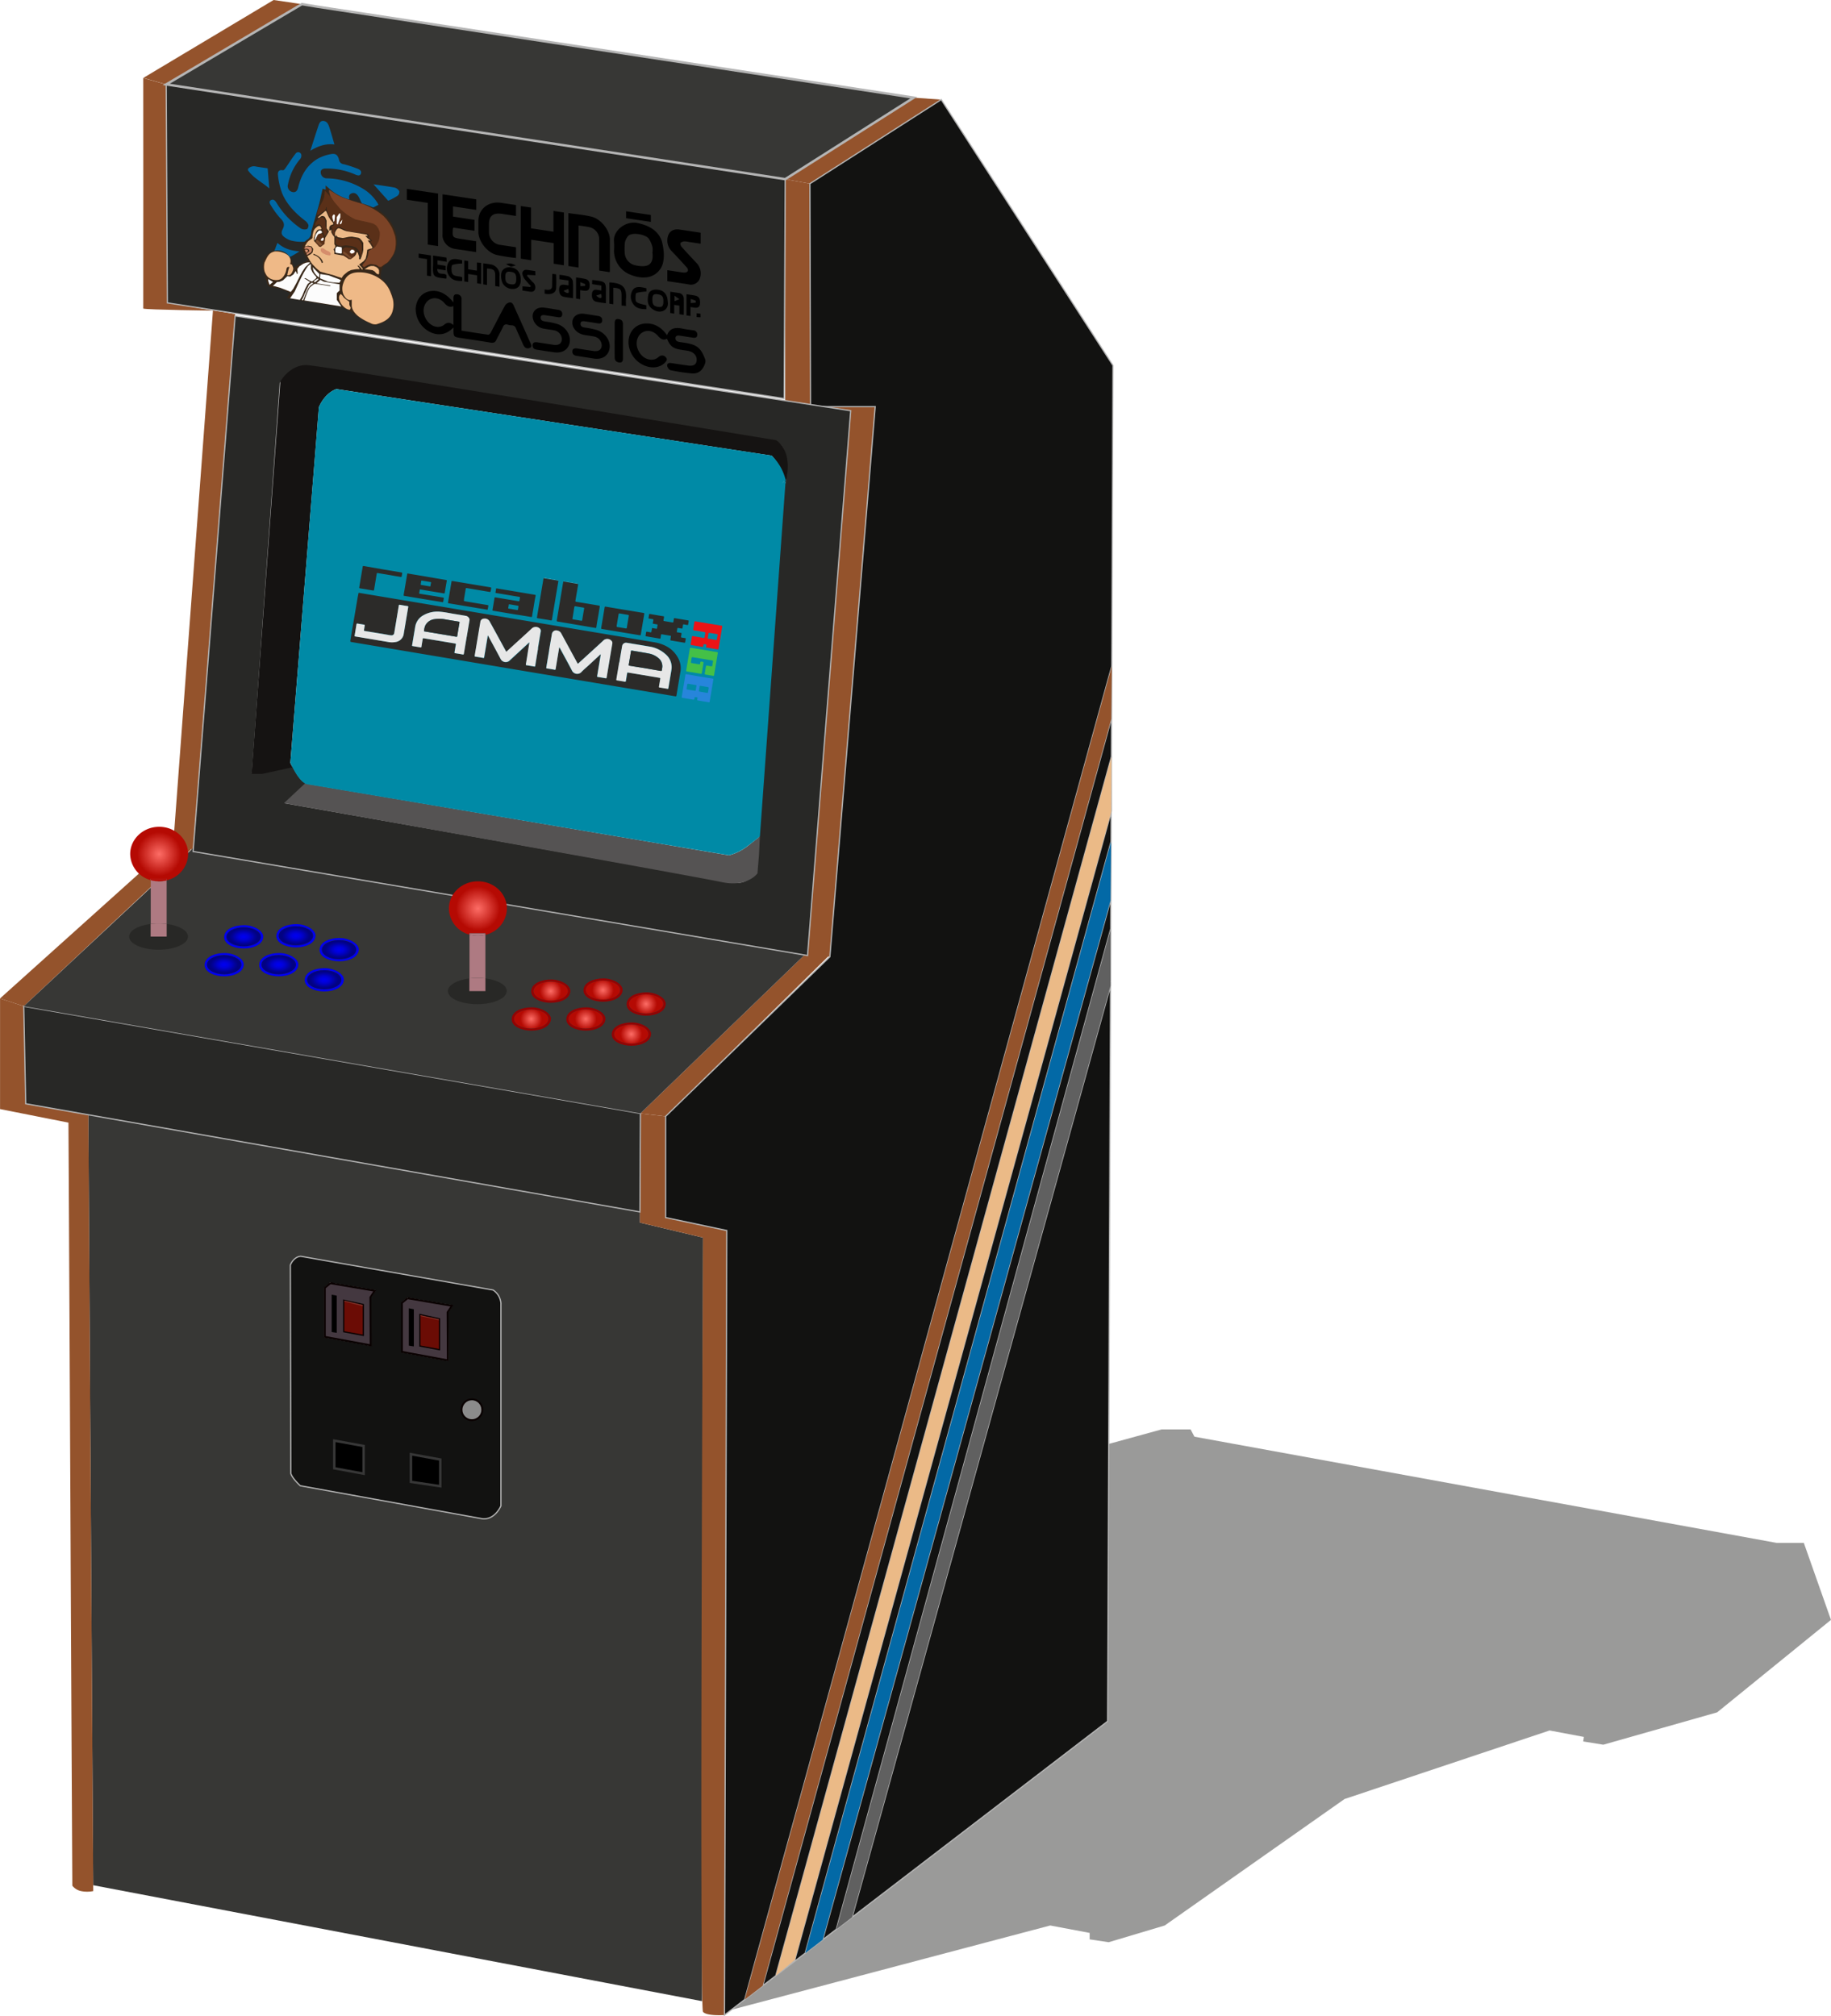 <svg xmlns="http://www.w3.org/2000/svg" xmlns:xlink="http://www.w3.org/1999/xlink" viewBox="0 0 746.51 822.18"><defs><radialGradient id="b2e12b2c-6909-44cd-bb7b-e09f3c34abd6" cx="121.61" cy="382.1" r="5.66" gradientTransform="matrix(1 0 0 .6 0 152.84)" xlink:href="#a9533f04-dece-4f37-87b2-4550d7fe3b33"/><radialGradient id="bf2ca7cc-e181-4c87-ac42-80e4936fde03" cx="217.55" cy="416.02" r="5.66" xlink:href="#f4ccdaac-750f-4e71-b732-b389600b71ff"/><radialGradient id="f4720a4c-9210-4550-bd31-ce8173bbd61c" cx="195.83" cy="370.99" r="11.47" xlink:href="#f4ccdaac-750f-4e71-b732-b389600b71ff"/><radialGradient id="a9533f04-dece-4f37-87b2-4550d7fe3b33" cx="92.36" cy="393.88" r="5.66" gradientTransform="matrix(1 0 0 .6 0 157.55)" gradientUnits="userSpaceOnUse"><stop offset="0" stop-color="#0000ef"/><stop offset=".15" stop-color="#0000e9"/><stop offset=".34" stop-color="#0101d9"/><stop offset=".56" stop-color="#0101be"/><stop offset=".79" stop-color="#02029a"/><stop offset="1" stop-color="#020282"/></radialGradient><radialGradient id="ffcbe3e4-d4db-433c-b04e-1d743741262c" cx="114.61" cy="393.88" r="5.66" xlink:href="#a9533f04-dece-4f37-87b2-4550d7fe3b33"/><radialGradient id="a22ce305-0fcc-4d4d-90e1-786a09542a7b" cx="133.17" cy="400.04" r="5.66" gradientTransform="matrix(1 0 0 .6 0 160.02)" xlink:href="#a9533f04-dece-4f37-87b2-4550d7fe3b33"/><radialGradient id="ae06c90f-5070-4ac3-ab72-7f3192068492" cx="139.21" cy="387.78" r="5.66" gradientTransform="matrix(1 0 0 .6 0 155.11)" xlink:href="#a9533f04-dece-4f37-87b2-4550d7fe3b33"/><radialGradient id="f4ccdaac-750f-4e71-b732-b389600b71ff" cx="65.88" cy="348.77" r="11.47" gradientUnits="userSpaceOnUse"><stop offset="0" stop-color="#fd6d66"/><stop offset=".78" stop-color="#b50a03"/></radialGradient><radialGradient id="e60f0842-2de2-4181-a4f4-4cdc8c480b8b" cx="100.32" cy="382.53" r="5.66" gradientTransform="matrix(1 0 0 .6 0 153.01)" xlink:href="#a9533f04-dece-4f37-87b2-4550d7fe3b33"/><radialGradient id="f954aea5-a0e0-4eb5-9b57-f056175b1ee9" cx="225.51" cy="404.67" r="5.66" xlink:href="#f4ccdaac-750f-4e71-b732-b389600b71ff"/><radialGradient id="bd34716e-d0de-4260-88d7-68a82bd954dd" cx="246.79" cy="404.24" r="5.66" xlink:href="#f4ccdaac-750f-4e71-b732-b389600b71ff"/><radialGradient id="a356c893-624d-4097-97d3-36aaa1aaf962" cx="264.4" cy="409.93" r="5.66" xlink:href="#f4ccdaac-750f-4e71-b732-b389600b71ff"/><radialGradient id="b4cf4e05-67fd-4291-886d-853b4fb4244f" cx="258.36" cy="422.19" r="5.66" xlink:href="#f4ccdaac-750f-4e71-b732-b389600b71ff"/><radialGradient id="b1dffe6e-8111-4f72-b9f3-ed6d24ff6ce9" cx="239.79" cy="416.02" r="5.66" xlink:href="#f4ccdaac-750f-4e71-b732-b389600b71ff"/><style>.fcf82263-dd43-4df4-9a11-b5ef474a348a{fill:#373735}.e4fe25b7-82ed-4deb-b4e7-e81bcf8dde08{fill:#121211}.a923616b-938d-475f-aaae-f3d7c9978eb0,.b7e9ace9-554d-430a-9340-c880712c3f01,.e4fe25b7-82ed-4deb-b4e7-e81bcf8dde08,.f8e7feaf-a0f3-41f4-a84e-eb5294119bc6,.fe6cc0e0-60dd-4031-a1e9-bba93ed47d54{stroke:#b5b5b5}.a2dabb9e-b78a-453d-a5ee-c96ffaf7684f,.a923616b-938d-475f-aaae-f3d7c9978eb0,.b2e99db3-a86d-4310-8d17-dca572c23df7,.b7e9ace9-554d-430a-9340-c880712c3f01,.bc38dc54-28b4-4724-85f4-e2a34dad7018,.e4fe25b7-82ed-4deb-b4e7-e81bcf8dde08,.f8e7feaf-a0f3-41f4-a84e-eb5294119bc6,.fe6cc0e0-60dd-4031-a1e9-bba93ed47d54{stroke-miterlimit:10}.a923616b-938d-475f-aaae-f3d7c9978eb0,.b7e9ace9-554d-430a-9340-c880712c3f01,.bc38dc54-28b4-4724-85f4-e2a34dad7018,.e4fe25b7-82ed-4deb-b4e7-e81bcf8dde08,.f8e7feaf-a0f3-41f4-a84e-eb5294119bc6,.fe6cc0e0-60dd-4031-a1e9-bba93ed47d54{stroke-width:.5px}.a2dabb9e-b78a-453d-a5ee-c96ffaf7684f{fill:#443840;stroke:#090000}.bc38dc54-28b4-4724-85f4-e2a34dad7018{stroke:#090000}.a2dabb9e-b78a-453d-a5ee-c96ffaf7684f{stroke-width:.75px}.bc38dc54-28b4-4724-85f4-e2a34dad7018{fill:#6b0c05}.a0cf40a2-fcbf-4a5a-9c94-eb343869e8c8{fill:#86382f}.b2e99db3-a86d-4310-8d17-dca572c23df7{stroke:#373737}.bbd63f51-25f9-4067-8047-f7e08ab4b374{fill:#94532c}.a923616b-938d-475f-aaae-f3d7c9978eb0{fill:#dc6e05}.fe6cc0e0-60dd-4031-a1e9-bba93ed47d54{fill:#12e600}.f8e7feaf-a0f3-41f4-a84e-eb5294119bc6{fill:#0b47ce}.b7e9ace9-554d-430a-9340-c880712c3f01,.fe8090e9-6e6c-431a-91f3-f272eb7186c1{fill:#282826}.b4ddaa9b-c5d4-4e95-bc20-08cb65322858{fill:#ae7a82}.b6c469ef-cd7d-4db9-8f3f-14342d33c6e0{fill:url(#f4ccdaac-750f-4e71-b732-b389600b71ff)}.aec1cc03-d00e-490a-a6c3-f0fbea8b5175{fill:url(#f4720a4c-9210-4550-bd31-ce8173bbd61c)}.f8b7e5b2-4fea-43cc-8226-33c9a70167ae{fill:#0000ef}.f5a670ea-2f25-4f57-91f8-e36956301d61{fill:#930303}.b3f456ab-0cc0-4f44-a419-2cede934ce7e{fill:#e7e7e7}.a59ff6b2-0699-4ff0-ba41-c715f2a6c3c6{fill:#2c2b29}.fbfb8e48-04e6-4bc9-8b8a-3a404bb440fb{fill:#efb987}.b0b9960e-fe9d-4012-a29a-80cd0d76e8d7{fill:#fcfcfc}.b49f3787-d447-47f5-ad62-03ce18dbd9b2{fill:#cf8868}.a539318d-d913-4db3-baf7-17abae79e7cd{fill:#5a3018}</style></defs><g id="a02e0961-b080-4145-b8f3-d21386b7469f" data-name="Calque 1"><path id="b71fa114-5b56-429f-932f-c44c5ddb7c64" data-name="ombre" style="opacity:.5;fill:#373735" d="m452.03 588.79 21.51-5.91H485.41l1.58 2.96 237.36 43.3h11.08l11.07 31.39-46.41 37.71-46.42 13.19-8.18-1.32.27-1.85-13.98-2.63-83.6 27.95-73.32 51.57-22.83 6.82-7.77-1.16v-2.63l-16.08-3.03-129.99 34.37 153.84-230.73z"/><g id="b6326ccb-25aa-4d35-9ad0-77b69195555b" data-name="bottom"><path class="fcf82263-dd43-4df4-9a11-b5ef474a348a" d="m36 454.56 224.9 39.62v4.35l25.72 6.13-.4 311.34-248.24-47.27L36 454.56z"/><path class="e4fe25b7-82ed-4deb-b4e7-e81bcf8dde08" d="m202 526.54-78.38-13.74c-3 .19-4.26 3.56-4.26 3.56l.2 85c.69 2.18 3.86 5 3.86 5l74.27 13.46c5.14.49 7.52-5.25 7.52-5.25v-82.69a7.12 7.12 0 0 0-3.21-5.34zm-49.9 22.55-18.69-3.46v-20l2.27-1.88 18.1 3.07-1.78 2.69zm31.45 6.13-18.69-3.46v-20l2.27-1.87 18.1 3.06-1.78 2.67z" transform="translate(-.98 -.52)"/><path class="a2dabb9e-b78a-453d-a5ee-c96ffaf7684f" d="m134.7 523.25-2.27 1.88v19.98l18.69 3.46-.1-19.58 1.78-2.67-18.1-3.07zM166.15 529.38l-2.27 1.88v19.98l18.69 3.46-.1-19.58 1.78-2.67-18.1-3.07z"/><path class="bc38dc54-28b4-4724-85f4-e2a34dad7018" d="M140.14 543.03v-12.85l8.01 1.78v12.56l-8.01-1.49zM171.2 548.87v-12.86l8.01 1.78v12.56l-8.01-1.48z"/><path d="M135.23 543.16v-15.23l2.05.4v15.16l-2.05-.33zM166.68 548.7v-15.23l2.04.4v15.16l-2.04-.33z"/><path class="a0cf40a2-fcbf-4a5a-9c94-eb343869e8c8" d="M140.4 530.69v-.35l7.47 1.8.01.43-7.48-1.88zM171.46 536.62v-.29l7.47 1.64.01.35-7.48-1.7z"/><circle cx="192.4" cy="574.85" r="4.25" style="fill:#8b8b8b;stroke-width:.75px;stroke:#090000;stroke-miterlimit:10"/><path class="b2e99db3-a86d-4310-8d17-dca572c23df7" d="M136.29 598.71v-11.27l11.96 2.18v11.3l-11.96-2.21zM167.54 604.25v-11.27l11.96 2.17v10.88l-11.96-1.78z"/></g><g id="bc266f02-79a3-4741-aa71-19d213cbb598" data-name="t molding"><path class="bbd63f51-25f9-4067-8047-f7e08ab4b374" d="m11.46 450.59-.79-39.76L1 407.66v45.1l27.89 5.54c.59 103.55 1 207.6 1.58 311.15a6.18 6.18 0 0 0 3.53 2.19 12.58 12.58 0 0 0 5 0l-2-316.56zM272.36 497v-41.27l-10.28-1.19-.2 44.51 25.71 6.13s-1.51 313.85 0 315.69 8.77 1.32 8.77 1.32l.93-319.91z" transform="translate(-.98 -.52)"/><path class="bbd63f51-25f9-4067-8047-f7e08ab4b374" d="m78.72 346.42-8.15-1.3 16.26-218.56 9.04 1.5-17.15 218.36zM329.24 388.85l9.1 1.28 18.49-224.31h-26.37l-.26-90.92-10.06-1.84v94.84l6.04 1.09h20.27l-17.21 219.86z"/><path class="bbd63f51-25f9-4067-8047-f7e08ab4b374" d="M88.49 127.19s-28.17-.35-29.11-.85c0-31.21.06-62.83 0-94l9.36 2.64.48 89.02z" transform="translate(-.98 -.52)"/><g id="f3a3af05-51c2-48ff-a466-b6878581b88f" data-name="clair"><path class="bbd63f51-25f9-4067-8047-f7e08ab4b374" d="m0 407.14 9.69 3.17L78 346.25l-8.11-1.94L0 407.14zM261.1 454.02l10.28 1.19 66.96-65.87-8.62-1.6-68.62 66.28zM111.56 0 58.42 31.78l9.36 2.64L120.36 3.3l2.74-1.62-2.57-.36L111.56 0zM383.74 40.62l-11.21-.8-52.39 33.24 10.06 1.84 53.54-34.28z"/></g></g><g id="a6fbb60a-0eeb-4453-85e1-95250952bfde" data-name="side"><path class="e4fe25b7-82ed-4deb-b4e7-e81bcf8dde08" d="m453.13 308.64.63-159.63-70.02-108.39L330.2 74.9l.26 90.92h26.37l-18.49 224.31-66.96 65.08v41.27l24.93 5.28-.93 319.91 8.25-6.32 149.65-543.7-.21 21.51-142.1 516.55-1.61 1.24 6.94-5.32 136.83-496.99zM324.06 799.15l-7.76 6.48 11.99-9.2 124.7-453.24.05-12.13-128.98 468.09zM335.43 790.95l-1.32 1.02 6.87-5.27 111.79-407.64v21.25l.22-57.12-.22 24-117.34 423.76zM343 785.15l108.58-83.28 1.18-299.85L347.4 781.78l-4.4 3.37z"/><path style="fill:#bf0000;stroke-width:.5px;stroke-miterlimit:10;stroke:#b5b5b5" d="m303.63 815.35 5.73-4.4-5.73 4.4z"/><path class="bbd63f51-25f9-4067-8047-f7e08ab4b374" d="m453.07 293.16.21-21.51-149.65 543.7 5.73-4.4 1.61-1.24 142.1-516.55z"/><path class="a923616b-938d-475f-aaae-f3d7c9978eb0" d="M453.13 330.74v-22.1l-.09 22.42.09-.32zM316.3 805.63z"/><path style="fill:#ebba87" d="m453.04 331.06.09-22.42L316.3 805.63l7.76-6.48 128.98-468.09z"/><path class="fe6cc0e0-60dd-4031-a1e9-bba93ed47d54" d="M452.99 343.19zM328.29 796.43l5.82-4.46-5.82 4.46z"/><path style="fill:#0369a6" d="m334.11 791.97 1.32-1.02 117.34-423.76.22-24-124.7 453.24 5.82-4.46z"/><path class="f8e7feaf-a0f3-41f4-a84e-eb5294119bc6" d="m340.98 786.7 2.02-1.55-2.02 1.55zM452.77 402v-1.69l-.01 1.71.01-.02z"/><path style="fill:#606060" d="m340.98 786.7 2.02-1.55 4.4-3.37 105.36-379.76.01-1.71v-21.25L340.98 786.7z"/></g><g id="fa56a731-cba0-4e8e-9118-412cfbe970b1" data-name="panel"><path class="b7e9ace9-554d-430a-9340-c880712c3f01" d="m10.48 450.07 250.42 44.11.2-40.16L9.69 410.31l.79 39.76z"/><path class="fcf82263-dd43-4df4-9a11-b5ef474a348a" d="m79.37 345.21-69.68 65.1 251.41 43.71 68.62-66.28-250.35-42.53z"/></g><g id="ec783c5d-631e-4cc1-9eaa-38928316473c" data-name="ecran"><path class="b7e9ace9-554d-430a-9340-c880712c3f01" d="M96.84 129.36 79.7 347.72l250.52 42.43L347.82 168zm224.28 67.76c0 .2-.29.32-.48.49l-10.43 144.83a35.43 35.43 0 0 1-4.3 3.78l1.4.29v10.7s-1.4 4.75-11.08 2.64c-11.19-2.44-178.55-31.91-178.55-31.91l8.72-6.78v-1.39s-2.46.52-6-7l-12.48 2.77h-4l11.34-158.77s4-6.85 10.81-6.59 191.16 30.59 191.16 30.59 6.17 1.07 3.89 16.35z" transform="translate(-.98 -.52)"/><path d="M317.28 180S133 149.66 126.12 149.4s-10.81 6.6-10.81 6.6l-11.74 160.08h4.35l12.29-2.68c-.1-.23-.74-1.57-.85-1.8L131 166.54s2.11-5.54 7.12-7.38l177.49 27.16a20.77 20.77 0 0 1 5.11 9.76l-.05.75c.19-.17.62.66.66.47 3.23-14.06-4.05-17.3-4.05-17.3z" transform="translate(-.98 -.52)" style="fill:#151312"/><path d="m125.32 320-8.56 8s164.63 29.3 178.61 32.24c10.36 2.17 14.43-3.58 14.43-3.58l.61-7.37.39-7.71-4.89 3.84a20.85 20.85 0 0 1-7.73 3.87z" transform="translate(-.98 -.52)" style="fill:#555353"/><path d="M319.5 197.81c.45-.36.83-.69 1.14-1l.66-.52a20.31 20.31 0 0 0-5.72-10l-177.49-27.13c-5 1.84-7.12 7.38-7.12 7.38L119.36 311.6l.32.66c3.54 7.52 6.28 8 6.28 8l.44.08 171.78 28.93a20.85 20.85 0 0 0 7.73-3.87c2.57-1.91 4.89-3.84 4.89-3.84l10.5-145.29c-.44.46-1.05.96-1.8 1.54zM143.83 302.35z" transform="translate(-.98 -.52)" style="fill:#008aa6"/></g><g id="a9ed8f69-fedb-444e-ab6d-f5ecb5fa9c91" data-name="top"><path id="ea5eaea3-9985-44fc-8a75-5a94a677e78d" data-name="marquee" class="b7e9ace9-554d-430a-9340-c880712c3f01" d="m68.24 123.5 251.47 39.03.43-89.47L67.78 34.42l.46 89.08z"/><path style="stroke-miterlimit:10;stroke:#b5b5b5;fill:#373735" d="m128.84 2.64-5.74-.96-55.32 32.74 252.36 38.64 52.39-33.24L128.84 2.64z"/></g><g id="e21632a0-1d9d-4471-9e4f-3899a281493d" data-name="stickp1"><path class="fe8090e9-6e6c-431a-91f3-f272eb7186c1" d="M68.92 377.27v5.16H62.4v-5.16c-5.06.64-8.77 2.7-8.77 5.16 0 3 5.38 5.35 12 5.35s12-2.39 12-5.35c.06-2.43-3.63-4.52-8.71-5.16z" transform="translate(-.98 -.52)"/><path class="b4ddaa9b-c5d4-4e95-bc20-08cb65322858" d="M68.92 377.27v-17.78a12.18 12.18 0 0 1-3 .39 12.4 12.4 0 0 1-3.48-.49v17.88a26.67 26.67 0 0 1 6.52 0z" transform="translate(-.98 -.52)"/><path class="b4ddaa9b-c5d4-4e95-bc20-08cb65322858" d="M68.92 382.43v-5.16a26.67 26.67 0 0 0-6.52 0v5.16z" transform="translate(-.98 -.52)"/><path class="b6c469ef-cd7d-4db9-8f3f-14342d33c6e0" d="M68.92 358.89v.6a11.24 11.24 0 0 0 8.77-10.72c0-6.14-5.29-11.11-11.81-11.11s-11.82 5-11.82 11.11a11.22 11.22 0 0 0 8.34 10.62v-.5z" transform="translate(-.98 -.52)"/><path class="b4ddaa9b-c5d4-4e95-bc20-08cb65322858" d="M68.92 359.49v-.6H62.4v.5a12.4 12.4 0 0 0 3.48.49 12.18 12.18 0 0 0 3.04-.39z" transform="translate(-.98 -.52)"/><path class="b6c469ef-cd7d-4db9-8f3f-14342d33c6e0" d="M68.92 359.49v-.6H62.4v.5a12.4 12.4 0 0 0 3.48.49 12.18 12.18 0 0 0 3.04-.39z" transform="translate(-.98 -.52)"/></g><g id="e1390184-324b-4f98-82e9-1cebc8d5f9ce" data-name="stickp2"><path class="fe8090e9-6e6c-431a-91f3-f272eb7186c1" d="M198.88 399.49v5.16h-6.53v-5.16c-5 .64-8.77 2.7-8.77 5.16 0 3 5.39 5.35 12 5.35s12-2.39 12-5.35c.07-2.46-3.64-4.52-8.7-5.16z" transform="translate(-.98 -.52)"/><path class="b4ddaa9b-c5d4-4e95-bc20-08cb65322858" d="M198.88 399.49v-17.78a12.2 12.2 0 0 1-3 .39 12.83 12.83 0 0 1-3.48-.49v17.88a26.75 26.75 0 0 1 6.53 0z" transform="translate(-.98 -.52)"/><path class="b4ddaa9b-c5d4-4e95-bc20-08cb65322858" d="M198.88 404.65v-5.16a26.75 26.75 0 0 0-6.53 0v5.16z" transform="translate(-.98 -.52)"/><path class="aec1cc03-d00e-490a-a6c3-f0fbea8b5175" d="M198.88 381.11v.6a11.24 11.24 0 0 0 8.77-10.71c0-6.14-5.29-11.11-11.82-11.11S184 364.85 184 371a11.22 11.22 0 0 0 8.34 10.62v-.5z" transform="translate(-.98 -.52)"/><path class="b4ddaa9b-c5d4-4e95-bc20-08cb65322858" d="M198.88 381.71v-.6h-6.53v.5a12.83 12.83 0 0 0 3.48.49 12.2 12.2 0 0 0 3.05-.39z" transform="translate(-.98 -.52)"/><path class="aec1cc03-d00e-490a-a6c3-f0fbea8b5175" d="M198.88 381.71v-.6h-6.53v.5a12.83 12.83 0 0 0 3.48.49 12.2 12.2 0 0 0 3.05-.39z" transform="translate(-.98 -.52)"/></g><g id="a3d9f491-ed3a-42d4-a054-0173da9ca8d4" data-name="boutons P1"><g id="b0bedbf4-523f-4c5c-acb5-fec52890ec62" data-name="4"><path class="f8b7e5b2-4fea-43cc-8226-33c9a70167ae" d="M92.54 389.14c-3.86 0-8.12 1.53-8.12 4.87 0 2.95 4.1 4.62 7.94 4.62 4.11 0 8-1.73 8-4.88-.04-2.35-3.88-4.61-7.82-4.61zm-.18 8.63c-3.86 0-7-1.74-7-3.89s3.13-3.89 7-3.89 7 1.74 7 3.89-3.14 3.89-7 3.89z" transform="translate(-.98 -.52)"/><path d="M92.36 390c-3.86 0-7 1.74-7 3.89s3.13 3.89 7 3.89 7-1.74 7-3.89-3.14-3.89-7-3.89z" transform="translate(-.98 -.52)" style="fill:url(#a9533f04-dece-4f37-87b2-4550d7fe3b33)"/></g><g id="e68dd9e5-7ee8-44b0-8156-2f8e91a34eff" data-name="5"><path class="f8b7e5b2-4fea-43cc-8226-33c9a70167ae" d="M114.79 389.14c-3.86 0-8.12 1.53-8.12 4.87 0 2.95 4.1 4.62 7.94 4.62 4.11 0 8-1.73 8-4.88-.04-2.35-3.88-4.61-7.82-4.61zm-.18 8.63c-3.86 0-7-1.74-7-3.89s3.13-3.89 7-3.89 7 1.74 7 3.89-3.14 3.89-7 3.89z" transform="translate(-.98 -.52)"/><path d="M114.61 390c-3.86 0-7 1.74-7 3.89s3.13 3.89 7 3.89 7-1.74 7-3.89-3.14-3.89-7-3.89z" transform="translate(-.98 -.52)" style="fill:url(#ffcbe3e4-d4db-433c-b04e-1d743741262c)"/></g><g id="a168e0c3-d761-45e9-a699-01190f8ad6e8" data-name="6"><path class="f8b7e5b2-4fea-43cc-8226-33c9a70167ae" d="M133.35 395.3c-3.86 0-8.13 1.53-8.13 4.87 0 3 4.11 4.62 7.95 4.62 4.1 0 8-1.73 8-4.88-.04-2.35-3.88-4.61-7.82-4.61zm-.18 8.63c-3.86 0-7-1.74-7-3.89s3.13-3.89 7-3.89 7 1.74 7 3.89-3.17 3.89-7 3.89z" transform="translate(-.98 -.52)"/><path d="M133.17 396.15c-3.86 0-7 1.74-7 3.89s3.13 3.89 7 3.89 7-1.74 7-3.89-3.17-3.89-7-3.89z" transform="translate(-.98 -.52)" style="fill:url(#a22ce305-0fcc-4d4d-90e1-786a09542a7b)"/></g><g id="e2a492a0-b91f-4861-a663-73aaf688c5c9" data-name="3"><path class="f8b7e5b2-4fea-43cc-8226-33c9a70167ae" d="M139.39 383c-3.86 0-8.13 1.53-8.13 4.88 0 2.95 4.11 4.61 8 4.61 4.1 0 8-1.73 8-4.88-.09-2.31-3.93-4.61-7.87-4.61zm-.18 8.63c-3.86 0-7-1.74-7-3.89s3.13-3.89 7-3.89 7 1.75 7 3.89-3.14 3.93-7 3.93z" transform="translate(-.98 -.52)"/><path d="M139.21 383.89c-3.86 0-7 1.75-7 3.89s3.13 3.89 7 3.89 7-1.74 7-3.89-3.14-3.89-7-3.89z" transform="translate(-.98 -.52)" style="fill:url(#ae06c90f-5070-4ac3-ab72-7f3192068492)"/></g><g id="ac0e3e36-b49d-4caf-b7a7-7a59265001db" data-name="2"><path class="f8b7e5b2-4fea-43cc-8226-33c9a70167ae" d="M121.79 377.35c-3.86 0-8.12 1.53-8.12 4.88 0 2.95 4.1 4.61 7.94 4.61 4.11 0 8-1.73 8-4.88-.04-2.34-3.88-4.61-7.82-4.61zm-.18 8.64c-3.86 0-7-1.74-7-3.89s3.13-3.89 7-3.89 7 1.74 7 3.89-3.14 3.9-7 3.9z" transform="translate(-.98 -.52)"/><path d="M121.61 378.21c-3.86 0-7 1.74-7 3.89s3.13 3.89 7 3.89 7-1.74 7-3.89-3.14-3.89-7-3.89z" transform="translate(-.98 -.52)" style="fill:url(#b2e12b2c-6909-44cd-bb7b-e09f3c34abd6)"/></g><g id="b3b51d95-8633-4c2f-9ada-52afacae34e5" data-name="1"><path class="f8b7e5b2-4fea-43cc-8226-33c9a70167ae" d="M100.5 377.78c-3.86 0-8.13 1.53-8.13 4.88 0 2.95 4.11 4.62 7.95 4.62 4.1 0 8-1.73 8-4.88-.04-2.35-3.88-4.62-7.82-4.62zm-.18 8.64c-3.86 0-7-1.74-7-3.89s3.13-3.89 7-3.89 7 1.74 7 3.89-3.14 3.89-7 3.89z" transform="translate(-.98 -.52)"/><path d="M100.32 378.64c-3.86 0-7 1.74-7 3.89s3.13 3.89 7 3.89 7-1.74 7-3.89-3.14-3.89-7-3.89z" transform="translate(-.98 -.52)" style="fill:url(#e60f0842-2de2-4181-a4f4-4cdc8c480b8b)"/></g></g><g id="bfad11c8-a3e7-492f-93fa-62ab0845ac12" data-name="boutons P2"><g id="abb7879c-f3f3-4524-b83c-aa634ca0c7da" data-name="1"><path class="f5a670ea-2f25-4f57-91f8-e36956301d61" d="M225.69 399.93c-3.86 0-8.13 1.53-8.13 4.87 0 2.95 4.11 4.62 7.95 4.62 4.1 0 8-1.73 8-4.88-.04-2.35-3.88-4.61-7.82-4.61zm-.18 8.63c-3.86 0-7-1.74-7-3.89s3.13-3.89 7-3.89 7 1.74 7 3.89-3.14 3.89-7 3.89z" transform="translate(-.98 -.52)"/><path d="M225.51 400.78c-3.86 0-7 1.74-7 3.89s3.13 3.89 7 3.89 7-1.74 7-3.89-3.14-3.89-7-3.89z" transform="translate(-.98 -.52)" style="fill:url(#f954aea5-a0e0-4eb5-9b57-f056175b1ee9)"/></g><g id="adaebe57-eb7d-420a-8acd-61086bb6fd99" data-name="2"><path class="f5a670ea-2f25-4f57-91f8-e36956301d61" d="M247 399.49c-3.86 0-8.13 1.54-8.13 4.88 0 2.95 4.11 4.62 7.95 4.62 4.1 0 8-1.73 8-4.88-.07-2.35-3.91-4.62-7.82-4.62zm-.18 8.64c-3.86 0-7-1.74-7-3.89s3.13-3.89 7-3.89 7 1.74 7 3.89-3.17 3.89-7.03 3.89z" transform="translate(-.98 -.52)"/><path d="M246.79 400.35c-3.86 0-7 1.74-7 3.89s3.13 3.89 7 3.89 7-1.74 7-3.89-3.14-3.89-7-3.89z" transform="translate(-.98 -.52)" style="fill:url(#bd34716e-d0de-4260-88d7-68a82bd954dd)"/></g><g id="bc695513-29c1-434a-94d3-27710bc1f2f2" data-name="3"><path class="f5a670ea-2f25-4f57-91f8-e36956301d61" d="M264.58 405.18c-3.86 0-8.12 1.53-8.12 4.88 0 2.95 4.1 4.61 7.94 4.61 4.1 0 8-1.73 8-4.88-.04-2.35-3.88-4.61-7.82-4.61zm-.18 8.64c-3.86 0-7-1.75-7-3.89s3.13-3.89 7-3.89 7 1.74 7 3.89-3.14 3.89-7 3.89z" transform="translate(-.98 -.52)"/><path d="M264.4 406c-3.86 0-7 1.74-7 3.89s3.13 3.89 7 3.89 7-1.75 7-3.89-3.14-3.89-7-3.89z" transform="translate(-.98 -.52)" style="fill:url(#a356c893-624d-4097-97d3-36aaa1aaf962)"/></g><g id="b97b033c-8fd9-4aca-a263-96bb8280a224" data-name="4"><path class="f5a670ea-2f25-4f57-91f8-e36956301d61" d="M258.54 417.44c-3.86 0-8.13 1.53-8.13 4.88 0 2.95 4.11 4.61 8 4.61 4.1 0 8-1.73 8-4.88-.09-2.35-3.93-4.61-7.87-4.61zm-.18 8.64c-3.86 0-7-1.75-7-3.89s3.13-3.89 7-3.89 7 1.74 7 3.89-3.14 3.89-7 3.89z" transform="translate(-.98 -.52)"/><path d="M258.36 418.3c-3.86 0-7 1.74-7 3.89s3.13 3.89 7 3.89 7-1.75 7-3.89-3.14-3.89-7-3.89z" transform="translate(-.98 -.52)" style="fill:url(#b4cf4e05-67fd-4291-886d-853b4fb4244f)"/></g><g id="f0de9df5-b34e-4bc4-b946-e04400783900" data-name="5"><path class="f5a670ea-2f25-4f57-91f8-e36956301d61" d="M240 411.28c-3.86 0-8.13 1.53-8.13 4.88 0 2.95 4.11 4.61 7.95 4.61 4.1 0 8-1.73 8-4.88-.07-2.35-3.91-4.61-7.82-4.61zm-.18 8.63c-3.86 0-7-1.74-7-3.89s3.13-3.89 7-3.89 7 1.75 7 3.89-3.17 3.89-7.03 3.89z" transform="translate(-.98 -.52)"/><path d="M239.79 412.13c-3.86 0-7 1.75-7 3.89s3.13 3.89 7 3.89 7-1.74 7-3.89-3.14-3.89-7-3.89z" transform="translate(-.98 -.52)" style="fill:url(#b1dffe6e-8111-4f72-b9f3-ed6d24ff6ce9)"/></g><g id="efdccd7b-1dc1-4b91-9c2c-cee104168f79" data-name="6"><path class="f5a670ea-2f25-4f57-91f8-e36956301d61" d="M217.73 411.28c-3.86 0-8.13 1.53-8.13 4.88 0 2.95 4.11 4.61 8 4.61 4.1 0 8-1.73 8-4.88-.09-2.35-3.93-4.61-7.87-4.61zm-.18 8.63c-3.86 0-7-1.74-7-3.89s3.13-3.89 7-3.89 7 1.75 7 3.89-3.14 3.89-7 3.89z" transform="translate(-.98 -.52)"/><path d="M217.55 412.13c-3.86 0-7 1.75-7 3.89s3.13 3.89 7 3.89 7-1.74 7-3.89-3.14-3.89-7-3.89z" transform="translate(-.98 -.52)" style="fill:url(#bf2ca7cc-e181-4c87-ac42-80e4936fde03)"/></g></g><path class="b3f456ab-0cc0-4f44-a419-2cede934ce7e" d="M228.57 237.19v.07l-5.92-1v-.08zM236.56 238.53a.13.13 0 0 0 0 .06l-5.72-1v-.06z" transform="translate(-.98 -.52)"/><path class="a59ff6b2-0699-4ff0-ba41-c715f2a6c3c6" d="m210.17 273.38-65.56-11c-.87-.14-.87-.14-.74-.92.25-1.54.47-3.08.75-4.61.78-4.31 1.48-8.63 2.22-12.95.09-.48.22-1 .29-1.44 0-.18.12-.23.31-.19l.75.13 119.31 19.98a16.13 16.13 0 0 1 4.69 1.42 11.54 11.54 0 0 1 5.67 5.9 8.36 8.36 0 0 1 .63 3.88c0 .38-.08.76-.15 1.14l-1.56 9.36c-.07.39-.13.42-.54.36l-40.11-6.72zm14.68-7.7c-.4 2.35-.79 4.71-1.19 7.07 0 .23 0 .34.3.38 1 .15 1.95.32 2.93.49.51.09.51.09.59-.37q.69-4.22 1.4-8.43c0-.08 0-.21.12-.22s.13.1.17.17c1.69 3.14 3.43 6.26 5.06 9.42a2.38 2.38 0 0 0 3.55.6c.9-.94 1.91-1.79 2.87-2.68l4.89-4.53c.08-.07.15-.22.26-.17s0 .2 0 .31v.12c-.47 2.79-.93 5.58-1.4 8.37 0 .25 0 .35.31.4 1 .16 2 .32 3.06.51.34.07.45 0 .49-.32l2.32-13.83a1.32 1.32 0 0 0-.25-1 2.34 2.34 0 0 0-3.26-.37l-2.16 2-8.12 7.4c-.25.23-.28.22-.45-.08-2.2-4.06-4.42-8.11-6.61-12.17a2.14 2.14 0 0 0-1.43-1.06A1.74 1.74 0 0 0 226 259zm-4.51-.71c.38-2.31.76-4.61 1.16-6.92a1.32 1.32 0 0 0-.45-1.21 2.4 2.4 0 0 0-3.17 0c-2.39 2.24-4.82 4.43-7.24 6.63l-2.95 2.7c-.13.12-.23.25-.37 0l-3.44-6.31c-1.1-2-2.19-4-3.3-6a2.24 2.24 0 0 0-2.21-1 1.52 1.52 0 0 0-1.5 1.37q-1.16 6.86-2.3 13.71c0 .28.05.37.35.41 1 .15 2 .32 3 .5.44.07.45.08.51-.3.46-2.73.91-5.46 1.37-8.19 0-.13 0-.27.06-.4s0-.16.11-.17.1.08.13.14.18.34.28.51c1.63 3 3.29 6 4.88 9.07a2.34 2.34 0 0 0 3.35.6c.47-.47 1-.91 1.48-1.37l6.5-6c.06-.05.09-.14.19-.11s.07.14.06.22c-.14.81-.28 1.62-.41 2.44-.35 2.06-.69 4.13-1 6.2 0 .22 0 .32.29.36l3 .5c.44.07.45.07.52-.31q.51-3.6 1.1-7.04zm33.15 5.67c-.38 2.28-.76 4.57-1.15 6.85-.06.31.06.41.38.45 1 .16 2 .32 3 .5.33.07.45 0 .5-.31.16-1 .35-2.08.51-3.12 0-.23.12-.33.4-.28l12.77 2.14c.33.05.39.18.34.45-.18 1-.34 2.08-.53 3.12-.05.25 0 .35.32.4 1 .15 2 .32 3 .49.45.07.46.07.53-.34l1.22-7.32a6.88 6.88 0 0 0-2.51-6.52 12.61 12.61 0 0 0-6.36-3c-2.38-.41-4.76-.8-7.13-1.19-.72-.12-1.45-.26-2.17-.35a1.6 1.6 0 0 0-1.91 1.29c-.46 2.27-.83 4.5-1.21 6.74zm-62.24-10.42 1.14-6.79a1.24 1.24 0 0 0 0-.47 1.91 1.91 0 0 0-1.63-1.33c-1.55-.26-3.1-.53-4.65-.77-1.84-.3-3.66-.71-5.51-.87a11.55 11.55 0 0 0-7 1.39 6.55 6.55 0 0 0-3.37 4.67q-.63 3.74-1.25 7.47c-.07.4-.07.4.36.47 1 .17 2 .32 2.93.5.33.06.45 0 .5-.31.15-1 .34-2.06.5-3.09 0-.29.17-.35.48-.3l12.67 2.12c.34 0 .42.16.37.46-.19 1-.35 2.08-.54 3.11 0 .26 0 .36.32.4 1 .16 2 .32 3 .51.33.06.44 0 .49-.32.42-2.28.81-4.57 1.19-6.85zm-38.3 1 6.47 1.08a7.76 7.76 0 0 0 2.76 0 3.93 3.93 0 0 0 3.34-2.92c.64-3.78 1.26-7.55 1.9-11.33.05-.27 0-.37-.33-.42-1-.15-2-.32-3-.5-.36-.07-.46 0-.51.33q-.92 5.58-1.86 11.15a1.08 1.08 0 0 1-1.24.95 4.41 4.41 0 0 1-.73-.08c-1-.18-2-.37-3.06-.54l-7-1.15c-.28-.05-.35-.15-.31-.38.11-.59.19-1.18.31-1.76.06-.28 0-.4-.35-.45-.84-.13-1.68-.26-2.52-.42-.34-.07-.44 0-.49.32-.24 1.49-.49 3-.74 4.45-.07.42-.07.42.42.5zM230.83 237.63l5.72 1c.15.09.15.2.13.35-.37 2.17-.73 4.34-1.11 6.51 0 .29 0 .38.34.43 3.09.5 6.18 1 9.27 1.54.32.05.34.16.31.44-.06.67-.23 1.33-.32 2-.22 1.55-.54 3.09-.8 4.63-.1.59-.17 1.19-.26 1.78 0 .2-.12.31-.4.26L228.57 254c-.65-.11-.65-.11-.56-.68q1.29-7.69 2.57-15.38c.02-.15.02-.31.25-.31zm3.94 12.7c-.13.78-.25 1.56-.39 2.34-.05.27 0 .38.33.43 1.06.16 2.11.34 3.16.53.32.06.44 0 .49-.31.25-1.55.51-3.1.78-4.66 0-.24 0-.34-.31-.38q-1.62-.25-3.24-.54c-.28-.05-.39 0-.43.27-.16.78-.26 1.55-.39 2.32zM255.63 249.17c2.55.43 5.09.86 7.64 1.27.34.06.42.17.37.47q-.7 4.14-1.39 8.3c-.07.37-.1.4-.52.33L246.38 257c-.27-.05-.34-.16-.3-.39q.72-4.21 1.41-8.43c0-.28.18-.33.47-.28 2.55.44 5.11.86 7.67 1.29zm1.31 4.88c.14-.8.27-1.6.41-2.4 0-.23 0-.36-.3-.4l-3.44-.58c-.26 0-.38 0-.42.27l-.81 4.85c0 .25.05.36.33.41l3.37.56c.3.06.42 0 .46-.3.13-.8.27-1.6.4-2.41zM173.53 244.78l-7.64-1.27c-.31 0-.37-.15-.33-.42q.72-4.2 1.42-8.42c0-.25.13-.32.4-.27l15.36 2.6c.41.07.43.11.37.49-.26 1.55-.53 3.11-.78 4.66 0 .31-.17.37-.5.32-3.07-.53-6.15-1-9.22-1.55-.46-.08-.46-.08-.52.32s-.11.7-.19 1 0 .35.31.4c2.06.33 4.11.68 6.17 1l3.16.53c.32.05.42.17.37.44s-.14.74-.19 1.11-.18.38-.51.32zm.92-5.45c.56.1 1.13.18 1.69.29.25 0 .35 0 .38-.25 0-.39.12-.78.2-1.17 0-.21 0-.32-.26-.36l-3.41-.57c-.22 0-.33 0-.36.23q-.08.62-.18 1.23c0 .23.06.3.29.33.55.07 1.1.17 1.65.27zM211.28 241.75l7.64 1.28c.44.07.5.14.42.52-.43 2-.7 4-1.05 6-.14.74-.27 1.48-.37 2.23 0 .29-.15.37-.49.31-2.08-.36-4.17-.7-6.26-1l-9-1.51c-.42-.07-.43-.08-.37-.47.26-1.56.53-3.11.77-4.67 0-.32.18-.37.52-.31l9.16 1.54c.46.07.46.07.53-.33s.09-.67.17-1 0-.4-.36-.46c-2.34-.37-4.68-.77-7-1.16l-2.31-.38c-.24 0-.32-.12-.28-.34a10.85 10.85 0 0 0 .21-1.27c0-.27.16-.31.43-.26l5.37.9 2.27.38zm-1.15 7.25c.55.09 1.11.17 1.66.27.21 0 .33 0 .36-.21l.21-1.23c0-.19-.05-.29-.27-.33l-3.33-.56c-.24 0-.35 0-.38.24 0 .4-.11.79-.19 1.17-.05.23.05.33.29.37.52.07 1.1.17 1.65.28zM268.74 251.36c.87.15 1.74.31 2.62.44.31 0 .38.18.34.43-.08.4-.13.8-.21 1.2 0 .21 0 .3.27.34l3.36.56c.28 0 .38 0 .41-.27.06-.41.15-.82.2-1.23 0-.23.15-.27.37-.24l5.4.91c.21 0 .3.13.27.33-.08.43-.16.86-.22 1.29 0 .23-.16.29-.41.25-.44-.09-.89-.15-1.34-.24-.24 0-.33 0-.36.24-.05.4-.13.8-.19 1.2 0 .23-.15.3-.4.25-.47-.08-.94-.15-1.41-.24-.17 0-.24 0-.29.17-.13.44-.08.91-.25 1.34-.07.18.07.24.24.27l1.38.22c.28 0 .38.15.33.41s-.13.78-.21 1.17c0 .21.05.31.28.34l1.34.22c.25 0 .34.13.3.36-.09.42-.17.84-.22 1.27 0 .22-.15.27-.36.24l-.65-.11-4.62-.77c-.45-.08-.45-.08-.38-.49s.12-.76.19-1.14c.05-.21 0-.3-.27-.34l-3.44-.58c-.22 0-.29 0-.31.21-.06.4-.16.8-.19 1.21s-.19.37-.5.32l-4.72-.8c-1.16-.19-.93-.1-.8-1 0-.25.09-.49.12-.74s.16-.29.4-.25c.45.09.9.15 1.34.24.27.05.39 0 .42-.26s.14-.78.19-1.17.16-.31.41-.26c.46.09.92.15 1.37.24.21 0 .3 0 .32-.2.06-.43.13-.85.22-1.27 0-.21-.05-.28-.26-.31l-1.38-.23c-.24 0-.34-.12-.29-.36s.14-.78.21-1.17c0-.23 0-.35-.31-.38-.45-.06-.9-.15-1.35-.22-.25 0-.34-.14-.29-.37q.12-.63.21-1.26c0-.24.16-.29.4-.24zM222.64 236.28l5.92 1a.42.42 0 0 1 .05.36q-1.31 7.77-2.6 15.56c0 .28-.17.37-.48.31s-.88-.19-1.33-.26l-3.89-.62c-.46-.08-.45-.08-.39-.49q1.31-7.74 2.6-15.49c.02-.14 0-.28.12-.37zM191.71 247.82l-7.71-1.28c-.3 0-.4-.14-.35-.43q.72-4.2 1.41-8.4c0-.26.15-.32.42-.27l15.39 2.56c.31.05.42.18.36.45s-.11.72-.19 1.08-.13.41-.55.34l-4.16-.7-5.06-.85c-.28 0-.37 0-.41.25-.22 1.39-.46 2.78-.69 4.17a2.74 2.74 0 0 1 0 .28c-.11.6-.11.6.58.72l8.92 1.49c.42.07.45.11.39.5s-.15.72-.18 1.08-.19.35-.48.3c-.56-.11-1.12-.2-1.68-.29z" transform="translate(-.98 -.52)"/><path d="M291.07 282.1c-.25 1.47-.49 2.94-.74 4.41-.07.42-.07.42-.51.34l-4.27-.71c-.27 0-.37-.13-.3-.37s.07-.41.11-.62-.06-.27-.25-.29l-.49-.05c-.39-.06-.49 0-.51.37v.19c0 .43-.14.5-.63.42-1.39-.23-2.79-.47-4.19-.69-.32-.05-.4-.19-.36-.45.5-3 1-5.91 1.49-8.86.06-.36.14-.42.55-.33 2.95.58 5.92 1 8.87 1.52.52.09 1 .13 1.55.22s.47.1.4.52c-.24 1.46-.49 2.92-.73 4.38zm-8.37-.17 1.58.27c.22 0 .32 0 .35-.22.1-.59.2-1.19.31-1.79 0-.21-.06-.3-.29-.34l-3.13-.52c-.21 0-.31 0-.35.22-.08.59-.18 1.19-.29 1.79 0 .21 0 .31.27.34zm5.47-1.49c-.52-.08-1-.16-1.55-.26-.25-.05-.36 0-.39.24-.09.59-.19 1.19-.29 1.78-.05.23.05.29.28.33 1 .16 2 .33 3 .51.28.05.39 0 .43-.27.08-.56.17-1.13.28-1.69 0-.23 0-.35-.3-.39-.48-.08-.97-.17-1.46-.25z" transform="translate(-.98 -.52)" style="fill:#2785db"/><path d="M292.87 271.31c-.25 1.48-.5 3-.74 4.44-.07.38-.11.4-.52.34l-2.86-.48c-.41-.07-.49-.18-.43-.54.14-.85.28-1.71.43-2.56a.34.34 0 0 1 0-.1c.2-.63.12-.52.72-.43l1.48.25c.26 0 .4 0 .44-.25.09-.59.19-1.18.29-1.76 0-.21 0-.33-.3-.38l-8-1.34c-.26 0-.39.05-.42.28-.09.57-.19 1.14-.28 1.7 0 .23.05.36.31.41l3.06.52a.25.25 0 0 0 .33-.17 1.81 1.81 0 0 0 .12-.64c0-.19.11-.24.27-.29a.45.45 0 0 1 .2 0c.85.09.89.14.77.88-.21 1.26-.43 2.51-.63 3.77 0 .26-.17.34-.43.3l-5.43-.91c-.49-.08-.55-.15-.48-.58.49-3 1-5.91 1.48-8.87 0-.17.09-.23.28-.22s.55 0 .83.08l9.77 1.63c.55.09.55.1.47.6l-.72 4.32z" transform="translate(-.98 -.52)" style="fill:#44c047"/><path d="M289.84 254.78c1.75.29 3.49.59 5.24.87.3 0 .4.13.35.42-.51 3-1 5.95-1.49 8.92-.05.3-.16.38-.49.32-1.4-.25-2.8-.48-4.2-.71-.36-.06-.42-.15-.36-.47 0-.12.06-.23.08-.34.08-.47.08-.47-.46-.56h-.21c-.5-.08-.51-.08-.54.39 0 .18-.1.34-.11.52s-.18.19-.35.16l-4.44-.74c-.23 0-.32-.15-.29-.35.17-1 .35-2 .51-3.06 0-.28.23-.27.45-.23l1.83.3c.8.15 1.61.24 2.4.44.25.06.44 0 .48-.27.07-.57.17-1.14.28-1.7.05-.27 0-.38-.34-.43-1.42-.22-2.83-.47-4.24-.7-.29 0-.4-.12-.35-.4.18-1 .33-2 .48-3 0-.26.15-.33.44-.28 1.77.31 3.55.6 5.33.9zm1.49 6.43c.51.08 1 .16 1.54.26.22 0 .35 0 .39-.21.09-.61.19-1.22.3-1.82 0-.2 0-.32-.27-.35l-3.09-.52c-.22 0-.32 0-.35.21-.09.63-.2 1.25-.31 1.88 0 .18 0 .26.24.29z" transform="translate(-.98 -.52)" style="fill:#eb1416"/><path class="a59ff6b2-0699-4ff0-ba41-c715f2a6c3c6" d="m156.94 232.66 7.54 1.26c.53.09.53.09.45.57s-.13.7-.17 1-.16.33-.44.28l-9.3-1.57c-.33-.05-.41 0-.45.3-.35 2.17-.72 4.33-1.07 6.49-.05.31-.2.36-.51.31l-5.19-.87c-.3 0-.4-.14-.35-.42q.72-4.19 1.4-8.39c.05-.31.19-.34.48-.29z" transform="translate(-.98 -.52)"/><path class="b3f456ab-0cc0-4f44-a419-2cede934ce7e" d="M224.85 265.68 226 259a1.74 1.74 0 0 1 2.34-1.33 2.14 2.14 0 0 1 1.43 1.06c2.19 4.06 4.41 8.11 6.61 12.17.17.3.2.31.45.08l8.14-7.43 2.16-2a2.34 2.34 0 0 1 3.26.37 1.32 1.32 0 0 1 .25 1q-1.17 6.91-2.32 13.83c0 .29-.15.39-.49.32-1-.19-2-.35-3.06-.51-.3-.05-.36-.15-.31-.4.47-2.79.93-5.58 1.4-8.37v-.12c0-.04.11-.25 0-.31s-.18.1-.26.17l-4.89 4.53c-1 .89-2 1.74-2.87 2.68a2.38 2.38 0 0 1-3.55-.6c-1.63-3.16-3.37-6.28-5.06-9.42 0-.07-.06-.19-.17-.17s-.11.14-.12.22l-1.4 8.43c-.08.46-.08.46-.59.37-1-.17-1.95-.34-2.93-.49-.28 0-.34-.15-.3-.38.4-2.36.79-4.72 1.19-7.07zM220.34 265q-.59 3.46-1.16 6.95c-.07.38-.08.38-.52.31l-3-.5c-.27 0-.32-.14-.29-.36.36-2.07.7-4.14 1-6.2.13-.82.27-1.63.41-2.44 0-.08.06-.18-.06-.22s-.13.06-.19.11l-6.5 6c-.5.46-1 .9-1.48 1.37a2.34 2.34 0 0 1-3.35-.6c-1.59-3-3.25-6.05-4.88-9.07-.1-.17-.19-.34-.28-.51s-.05-.14-.13-.14-.1.1-.11.17 0 .27-.06.4c-.46 2.73-.91 5.46-1.37 8.19-.06.38-.07.37-.51.3-1-.18-2-.35-3-.5-.3 0-.4-.13-.35-.41q1.16-6.86 2.3-13.71a1.52 1.52 0 0 1 1.5-1.37 2.24 2.24 0 0 1 2.21 1c1.11 2 2.2 4 3.3 6l3.44 6.31c.14.27.24.14.37 0l2.95-2.7c2.42-2.2 4.85-4.39 7.24-6.63a2.4 2.4 0 0 1 3.17 0 1.32 1.32 0 0 1 .45 1.21c-.4 2.31-.78 4.61-1.16 6.92zM253.49 270.64c.38-2.24.75-4.47 1.13-6.7a1.6 1.6 0 0 1 1.91-1.29c.72.09 1.45.23 2.17.35 2.37.39 4.75.78 7.13 1.19a12.61 12.61 0 0 1 6.36 3 6.88 6.88 0 0 1 2.51 6.52q-.6 3.66-1.22 7.32c-.07.41-.08.41-.53.34-1-.17-2-.34-3-.49-.29 0-.37-.15-.32-.4.19-1 .35-2.08.53-3.12.05-.27 0-.4-.34-.45l-12.77-2.14c-.28-.05-.36 0-.4.28-.16 1-.35 2.08-.51 3.12-.05.3-.17.38-.5.31-1-.18-2-.34-3-.5-.32 0-.44-.14-.38-.45.39-2.28.77-4.57 1.15-6.85zM264 273l6.37 1.07c.3 0 .43 0 .46-.28s.08-.52.12-.78a4.27 4.27 0 0 0-1.54-4.2 8.48 8.48 0 0 0-4-1.85c-2.25-.43-4.52-.78-6.77-1.17-.34-.06-.36.12-.4.33q-.44 2.69-.9 5.37c0 .29 0 .4.36.46zM191.25 260.22c-.38 2.28-.77 4.57-1.14 6.85-.05.3-.16.38-.49.32-1-.19-2-.35-3-.51-.29 0-.36-.14-.32-.4.19-1 .35-2.08.54-3.11.05-.3 0-.41-.37-.46l-12.67-2.12c-.31-.05-.44 0-.48.3-.16 1-.35 2.05-.5 3.09 0 .3-.17.37-.5.31-1-.18-1.95-.33-2.93-.5-.43-.07-.43-.07-.36-.47q.62-3.74 1.25-7.47a6.55 6.55 0 0 1 3.37-4.67 11.55 11.55 0 0 1 7-1.39c1.85.16 3.67.57 5.51.87 1.55.24 3.1.51 4.65.77a1.91 1.91 0 0 1 1.59 1.37 1.24 1.24 0 0 1 0 .47l-1.14 6.79zm-10.67-1.14c2.11.35 4.22.7 6.33 1.07.32.05.44 0 .48-.29.3-1.81.6-3.63.91-5.44 0-.26 0-.37-.33-.42q-3-.48-6-1a11.11 11.11 0 0 0-3.77 0 4.85 4.85 0 0 0-3.81 2.54 7.49 7.49 0 0 0-.52 2c-.07.4-.07.41.4.48zM153 261.25l-7-1.17c-.49-.08-.49-.08-.42-.5.25-1.48.5-3 .74-4.45.05-.28.15-.39.49-.32.84.16 1.68.29 2.52.42.31.05.41.17.35.45-.12.58-.2 1.17-.31 1.76 0 .23 0 .33.31.38l7 1.15c1 .17 2 .36 3.06.54a4.41 4.41 0 0 0 .73.08 1.08 1.08 0 0 0 1.24-.95q.94-5.58 1.86-11.15c0-.3.15-.4.51-.33 1 .18 2 .35 3 .5.3.05.38.15.33.42-.64 3.78-1.26 7.55-1.9 11.33a3.93 3.93 0 0 1-3.34 2.92 7.76 7.76 0 0 1-2.76 0l-6.41-1.08z" transform="translate(-.98 -.52)"/><path class="a59ff6b2-0699-4ff0-ba41-c715f2a6c3c6" d="m264 273-6.33-1c-.34-.06-.41-.17-.36-.46q.47-2.68.9-5.37c0-.21.06-.39.4-.33 2.25.39 4.52.74 6.77 1.17a8.48 8.48 0 0 1 4 1.85 4.27 4.27 0 0 1 1.54 4.2c0 .26-.1.52-.12.78s-.16.33-.46.28zM180.58 259.08l-6.3-1.06c-.47-.07-.47-.08-.4-.48a7.49 7.49 0 0 1 .52-2 4.85 4.85 0 0 1 3.81-2.54 11.11 11.11 0 0 1 3.77 0q3 .51 6 1c.31.05.38.16.33.42-.31 1.81-.61 3.63-.91 5.44 0 .29-.16.34-.48.29-2.11-.37-4.22-.72-6.33-1.07z" transform="translate(-.98 -.52)"/></g><g id="b92593dc-ea59-4e89-9bf7-48d58067ca6b" data-name="b9b69474-e810-420c-9878-8fbb6209f919"><g id="e02d1db0-0944-43ac-abeb-29c5ea67da61" data-name="f79917ed-8141-498c-803e-20fb05615862"><path d="M288.42 148.78c-.85 2.41-2.35 4.26-5.41 4a70.28 70.28 0 0 1-8.68-1.31c-.48-.09-1.2-1.08-1.32-1.67-.18-.9.48-1.4 1.5-1.25 2.27.33 4.53.7 6.8 1 2.46.39 3.68-.39 3.71-2.31s-1.42-3.3-3.76-3.7l-2.69-.41c-3.2-.5-4.47-1.51-5.63-4.49-1.4.74-2.49.25-3.64-1.09-2.11-2.45-5.12-2.76-7.18-.88-2.19 2.15-2.08 5.78.26 8.51 1.71 2 4.64 2.64 6.55 1.33l.09-.06c.24-.16.44-.35.67-.52a1.92 1.92 0 0 1 2.68.21c.88.84.35 1.57-.21 2.17-3.81 4.07-11.56 1.65-14.12-4.39-2.34-5.61.63-11.26 6.2-11.49 3.6-.15 6.46 1.6 8.72 4.81 1-2.94 3.33-3.33 6.35-2.7 1.42.3 2.85.47 4.27.66a1.72 1.72 0 0 1 1.7 1.78c0 1-.62 1.42-1.7 1.25l-5.4-.83c-1-.16-1.85 0-1.81 1.09s.84 1.37 1.78 1.5l1.9.29c5.05.78 6.61 2 8.38 6.62a2.45 2.45 0 0 1 0 1.79zm-22.08-60.6V91l-10.1-1.51v-2.81zm-80.49 45.89c-2.9 3-6.29 3.52-9.78 1.71a10.51 10.51 0 0 1-5.61-9.62c.34-4 2.9-6.72 6.64-7 3.12-.23 6.06 1.27 8.75 4.7v-1.76c0-1.06.38-1.76 1.66-1.56a1.83 1.83 0 0 1 1.64 2.1v12.71c3.74.58 7.3 1.16 10.86 1.65.34.05.78-.41 1-.76 1.95-3.68 3.81-7.41 5.83-11.05a2.75 2.75 0 0 1 1.88-1.33c1.22-.15 1.6 1 2 1.93 2.08 4.64 4.17 9.28 6.21 13.91.47 1.05 1.41 2.39-.29 2.8-1.5.36-2.09-.81-2.61-2-.86-2-1.82-4-2.66-6a1.8 1.8 0 0 0-1.76-1.32 6 6 0 0 1-1.55-.24 1.43 1.43 0 0 0-2 .85c-.86 1.85-1.88 3.63-2.78 5.45-.45.91-1.09 1.18-2.27 1-4.17-.71-8.29-1.29-12.43-1.93-2.52-.39-2.69-.57-2.71-3v-1.18zm0-8.73c-1.58.64-2.59 0-3.66-1.22-2-2.31-4.83-2.62-6.81-.92-2.13 1.94-2.27 5.29-.34 8s5 3.4 7.11 1.67c1.16-.93 2.24-1.05 3.7.18v-7.71zM271.62 104c.08 3.1-.49 5.76-2.84 7.78-3 2.63-7.5 2.26-11.36.5a10.53 10.53 0 0 1-6.11-9.5 32.28 32.28 0 0 0 0-3.68c-.5-4.62 4.84-8.65 9.64-7.63s8.31 3.14 9.82 7.22a26.38 26.38 0 0 1 .86 5.31zm-4.63-.57a7.78 7.78 0 0 0 0-2.21 12 12 0 0 0-1.45-3.31c-1.33-1.93-7.12-2.83-8.5-1.12a6 6 0 0 0-1.3 2.67 27.89 27.89 0 0 0-.05 4.39 5.46 5.46 0 0 0 4.21 4.83c4.44 1 7.67.38 7.11-5v-.29zm-36.12 5.27-4.16-.64v-8.41l-9.15-1.38v8.38l-4.24-.65V84.53l4.17.63v8.46l9.14 1.38v-8.47l4.26.64zm6-16.2v17.12l-4.17-.63V87.41c3.17.47 6.37.7 9.5 1.48 3.92 1 7.43 5.61 7.43 9.3v12.93a1.64 1.64 0 0 1-.1.38l-4.25-.65V98a5.08 5.08 0 0 0-3.74-4.78 39.59 39.59 0 0 0-4.68-.73zm-51.2-7.81v4.16l8.76 1.32v4.46l-8.57-1.29a1.75 1.75 0 0 0-.23.5c-.25 3.51-.19 3.58 3.56 4.15l5.92.9v4.43l-5.64-.86c-1.14-.17-2.28-.31-3.42-.52a6 6 0 0 1-4.64-4.85 9.37 9.37 0 0 1 0-1.18V79.75l13.75 2.06v4.29zm87.38 30.47v-4.47l5.56.84a6.94 6.94 0 0 0 1.57.13c1.38-.12 1.69-1.08.71-2.19q-2.91-3.24-5.92-6.4a6.18 6.18 0 0 1-1.62-6.36c.57-2 2.37-2.92 4.65-2.59 2.84.4 5.68.85 8.63 1.29v4.48l-4.89-.73a7.6 7.6 0 0 0-1.89-.2c-.55.08-1.27.32-1.43.71a2 2 0 0 0 .54 1.6c1.89 2.13 3.86 4.2 5.81 6.29a6.13 6.13 0 0 1 1.45 6.74 3.86 3.86 0 0 1-4.53 2.18c-2.84-.47-5.68-.87-8.63-1.32zm-61.69-13.81v4.37a73.34 73.34 0 0 1-8-1.27c-3.84-1-7.31-5.63-7.34-9.3v-4.68c.05-4.75 4.15-8 9.2-7.25l6.13.91v4.46l-5.69-.86c-3.62-.54-5.32.8-5.32 4.19v3.37a5.23 5.23 0 0 0 4.7 5.1c2.11.33 4.18.61 6.35.96zm-31.78-21.91v21.44l-4.2-.63v-17l-8.53-1.28v-4.43zm60.2 66.78c-1.15-.18-2.3-.39-3.45-.54s-2-.6-2-1.79.89-1.47 2.1-1.25c2.14.36 4.28.68 6.43 1s3.38-.52 3.45-2.27a3.79 3.79 0 0 0-3.36-3.67c-1.3-.26-2.61-.38-3.92-.64-2.74-.52-4.77-2.73-4.71-5.08s2.05-3.84 4.7-3.51c1.93.24 3.87.59 5.81.89 1.09.17 1.68.73 1.68 1.76s-.58 1.43-1.69 1.26l-5.17-.8c-1-.16-2-.15-2 1s.93 1.38 1.91 1.54a32.05 32.05 0 0 1 4.83 1c3.24 1.05 5.47 4.18 5.14 7.2-.38 3.2-2.89 4.92-6.45 4.41l-3.28-.53zm-16.19-2.52c-1.2-.19-2.4-.39-3.59-.56s-1.83-.6-1.87-1.76.76-1.45 1.91-1.27l6.56 1c2.18.34 3.39-.53 3.45-2.27a3.81 3.81 0 0 0-3.34-3.66c-1.31-.25-2.61-.38-3.91-.63a5.35 5.35 0 0 1-4.66-5.06c0-2.41 2-3.85 4.63-3.53 1.92.24 3.85.59 5.78.89 1.09.17 1.68.74 1.67 1.75s-.57 1.43-1.67 1.27l-5-.78c-1.07-.16-2.16-.24-2.14 1s1.05 1.39 2.06 1.57a28.46 28.46 0 0 1 4.82 1c3.21 1.08 5.39 4.26 5 7.24s-2.87 4.78-6.37 4.28zm28-4.56v-6.75c0-1.07.23-2 1.69-1.74s1.68 1.15 1.68 2.25v13.66c0 1.11-.26 2-1.69 1.74s-1.68-1.16-1.68-2.26q-.03-3.45-.04-6.9zm21.66-15.51c.5 3.51-3.12 5-5.95 3.13-2.22-1.46-2.53-3.11-2-6 .34-1.79 2.21-2.48 4.47-2s3.44 2.34 3.44 4.87zm-6.3-1c0 2 .48 2.7 2.19 3s2.31-.22 2.31-2.18-.49-2.66-2.26-2.92-2.23.24-2.24 2.1zm-53.66-8.07c0 2.18-.82 3.39-2.51 3.73a4.73 4.73 0 0 1-4.53-1.75c-1-1.25-1.33-4.25-.55-5.51s2.28-1.8 4.13-1.38c2.16.49 3.46 2.29 3.46 4.91zM207 113.5c0 2 .5 2.67 2.21 2.93s2.25-.21 2.25-2.2-.52-2.62-2.27-2.87-2.18.3-2.19 2.14zm-16.74-6.77 1.6.24v3.36l3.56.55v-3.31l1.71.14v8.58l-1.63-.25v-3.25l-3.64-.56v3.29l-1.61-.25zm84 12.74 3.29.5a2.25 2.25 0 0 1 2.19 2.18c.09 2.24 0 4.46 0 6.77l-1.77-.27v-3.5l-2.12-.32v3.56l-1.62-.25zm1.74 1.64v2.24l2-.82zm-33.59-4.72v-1.57c.12-.08.16-.13.2-.12 5.24.62 5.53.52 5.39 5.35v4.13c-1.38-.21-2.67-.31-3.94-.63s-1.85-1.32-1.74-3.07c.07-1.24.62-2 2.07-1.77l1.77.26v-2zm3.63 4-2 .65a5.69 5.69 0 0 0 1.21.89c1.07.35 1.21-.21.8-1.54zm-17-6v-1.79a19.54 19.54 0 0 1 3.88.67 3 3 0 0 1 1.6 1.85c.19 2.3.08 4.58.07 7-1.28-.19-2.46-.31-3.64-.55-1.46-.33-2-1.24-2-2.93s.66-2.13 2.16-2c.52.06 1 .16 1.68.26v-2zm3.64 3.94-1.95.76a4.92 4.92 0 0 0 1.14.8c1.06.39 1.22-.16.79-1.54zm-50-7.58-3.44-.52c.15 2.91 2.65 1.28 3.75 2.46v1.35a1.21 1.21 0 0 1-.34.08c-4.69-.56-5.34-.61-5.13-5.24.06-1.3 0-2.62 0-4.17l5.47.83.11 1.73-3.76-.57v1.7l3.31.51zm66.73 5a1.27 1.27 0 0 1 .28-.06c5 .32 6.89 1.9 6.49 6.68-.07.91 0 1.85 0 2.91l-1.79-.18V121c0-2.48-.48-2.94-3.37-3.16v6.76l-1.62-.25zM199.53 110v6.71l-1.54-.24v-8.58c1.19.18 2.38.29 3.54.54a4.47 4.47 0 0 1 3.1 3.52 9.35 9.35 0 0 1 0 1.18v4.31l-1.75-.26v-4.08c0-2.42-.51-2.91-3.38-3.1zm38 8.84v3.69l-1.68-.26v-8.6a32.12 32.12 0 0 1 3.85.62c1.53.42 1.71 1.61 1.67 2.81s-.42 2.07-1.83 2a17.41 17.41 0 0 1-2-.28zm.08-1.64a14.29 14.29 0 0 0 1.86-.11c.11 0 .12-.71 0-.76-.62-.27-1.25-.52-1.89-.73zm-18.41-6.09.07 1.65-3.27-.17-.17.41c.78.85 1.52 1.74 2.34 2.56a2.68 2.68 0 0 1 .91 3c-.46 1.13-1.59 1-2.72.8L214 119v-1.73l3.17.28.25-.4a36.75 36.75 0 0 1-2.5-2.8 4.57 4.57 0 0 1-.95-2.18 1.41 1.41 0 0 1 1.55-1.6h.22c1.14.12 2.28.33 3.5.51zm63.3 14.61v3.67l-1.64-.26v-8.63c1.17.18 2.27.31 3.35.51 1.58.3 2.18 1.09 2.19 2.79s-.59 2.33-2.12 2.19c-.52-.07-1.04-.17-1.77-.29zm.1-3.25v1.61a18.07 18.07 0 0 0 2-.17 1.08 1.08 0 0 0 0-.77 19.33 19.33 0 0 0-1.99-.69z" transform="translate(-.98 -.52)"/><path d="M189.43 113.58v1.53c-2 0-4-.13-5.33-2.13a5.05 5.05 0 0 1-.33-5.33c1.07-2.09 3.32-1.58 5.62-1V108a14.11 14.11 0 0 0-3.87.51c-.5.21-.49 1.53-.42 2.37.17 2.81 2.63 1.93 4.33 2.7zm75.09 4.49v1.34a17 17 0 0 0-4 .55c-.48.19-.43 1.45-.43 2.25 0 1.64.3 1.81 4.4 2.8v1.6c-2.07-.08-4.16-.18-5.48-2.33a5 5 0 0 1-.14-5.35c1.13-1.93 3.4-1.41 5.65-.86zm-87.81-4.9-1.66-.26v-6.74l-3.37-.52v-1.73l5 .76zm49.51-1 1.49.23a55.78 55.78 0 0 1 0 5.79c-.2 1.88-2.06 2.63-4.68 2.08v-1.68c.42 0 .84.11 1.26.12 1.13 0 1.77-.44 1.78-1.56 0-1.61.06-3.21.1-4.81 0 0 0-.08.09-.17zm-16.92-2.87-2-1.09a6.75 6.75 0 0 1 1.93-.26 9 9 0 0 1 2 .8zm75.7 20.51v-1.58l1.59.24v1.45z" transform="translate(-.98 -.52)"/></g><path d="M102.09 69.37a3.3 3.3 0 0 1 3.26-.94c1.65.29 3.31.5 4.75.71l.67 8.23c-2.79-2.49-6.42-4.15-8.7-7.43zm53.16 14.73c-1.7.62-3 2.21-5.33.84a3.66 3.66 0 0 1-1.27-1.2c-.54-.9-.86-1.89-1.36-2.8-.76-1.42-1.78-2-2.88-1.61s-1.44 1.34-.78 2.87c.1.23.21.46.33.72-2.31-.27-3.59-1-9.38-5.41v1.63l-1.81-.58c.75 3.89-1.19 6.78-2.21 10-.92 2.94-1.33 6.1-2.05 9.14a1.42 1.42 0 0 1-.92 1 16.81 16.81 0 0 1-7.91-.09 7.07 7.07 0 0 1-1.89-.83c-2-1.17-2.43-2.11-1.56-3.82s.65-2.89-1-4.49a33.37 33.37 0 0 1-3.68-5c-.6-.87-1.06-1.88 0-2.39s1.72.4 2.28 1.31a33.52 33.52 0 0 0 9.76 10.27 3.21 3.21 0 0 0 2.45.31c.47-.16.8-1.16.67-1.76a4 4 0 0 0-1.44-1.77c-4-3.1-7.43-6.66-9.28-11.16a29.51 29.51 0 0 1-1.67-7.23c-.16-1.14.08-2.46 2-2.1.37.06.85-.55 1.14-1 1.33-1.9 2.54-3.9 4-5.74a1.29 1.29 0 0 1 2.32.23 2.09 2.09 0 0 1-.37 1.86 22.23 22.23 0 0 0-5 10.32 2.44 2.44 0 0 0 1.59 3.14c1.24.42 2.16-.22 2.53-1.75 1.16-4.89 3.48-9 7.78-11.65a17.37 17.37 0 0 1 5.59-2c1.92-.38 2.8.34 3.29 2.3a2.18 2.18 0 0 0 2 1.83 50.91 50.91 0 0 1 5.41 1.76c.93.34 1.87.92 1.55 2s-1.31.87-2.27.47a28.83 28.83 0 0 0-11.06-2.48h-1.35c-1.23.09-1.93.74-1.69 2a2.43 2.43 0 0 0 2.51 2A29.46 29.46 0 0 1 148 76.93a17.91 17.91 0 0 1 6.91 6.38 7.61 7.61 0 0 1 .34.79zM127.49 62c1.11-3.44 2.09-6.55 3.12-9.63.41-1.17.72-2.74 2.37-2.52s2.06 1.94 2.5 3.28c.64 2.05 1.2 4.08 1.86 6.29-3.82-.44-6.81.76-9.85 2.58zm25.78 13.68c2.8.42 5.74.79 8.67 1.35a3 3 0 0 1 1.83 1.49 2 2 0 0 1-.77 1.87 31 31 0 0 1-3.74 2zm-39.18 23.87c2.66 2.4 5.54 3.18 9 3.48-1.34.82-2.33 1.46-3.37 2a1.19 1.19 0 0 1-1 .11 9.17 9.17 0 0 0-6.54-.62c.66-1.68 1.24-3.21 1.91-4.97z" transform="translate(-.98 -.52)" style="fill:#0068a5" id="b7c6e2e4-cda4-4777-9f1a-30010c4a9221" data-name="ab5bf380-5910-415c-ab07-a72d2e0e70eb"/><path id="fb82cca0-c770-49e7-a135-2094e342873f" data-name="a88ef3cc-916d-4d3d-9b05-465db9c1e366" d="M152 132.59c-2.12-1.23-4.49-2.2-6.28-3.78a13.34 13.34 0 0 0-6.72-3.22c-6.79-1.22-13.58-2.28-20.36-3.41-.23-.05-.47-.11-.7-.18l1.34-1.9a19.36 19.36 0 0 0-7.3-2.45 2.13 2.13 0 0 1-2.19-1.89c-.47-1.69-1-3.37-1.46-5.05-.73-2.6.37-5.87 2.37-7a6 6 0 0 1 9.21 3.28 26.18 26.18 0 0 1 .91 2.52l5.67-2.8c-.37-.68-.89-1.57-1.35-2.49-1.5-3-1-4.69 1.49-6.24a3.42 3.42 0 0 0 1.08-1.69c.2-.5.1-1.15.25-1.68 1-3.47 2-6.91 3-10.4.59-2.18 1-4.42 1.58-6.75l1.19.37v-1.68c.57.47 1 .83 1.43 1.23a20.24 20.24 0 0 0 8.39 4.53c3 .93 6 1.72 8.89 2.92 9.38 3.85 13.3 14.28 8.08 21.26a5.82 5.82 0 0 1-1.86 2c-2.18 1-2.24 3.09-2.53 5.07-.05.34.36.92.7 1.25a15.41 15.41 0 0 1 4.07 6.19c2.16 6.36-.21 10.89-6.42 12.39a3.73 3.73 0 0 1-2.46-.41z" transform="translate(-.98 -.52)" style="fill:#382718"/><path class="fbfb8e48-04e6-4bc9-8b8a-3a404bb440fb" d="M119.3 108a3.24 3.24 0 0 0-1.5-3.8 5.81 5.81 0 0 0-1.39-.64 8.08 8.08 0 0 0-3.33-.51c-2.71.5-3.27 2.54-4.26 4.57a8.06 8.06 0 0 0 0 3.49 6.53 6.53 0 0 0 .59 1.26c1.07 2.3 4.94 3.19 6.63 1.47a6.39 6.39 0 0 0 1.7-3.43c.11-.57.22-1.22 1.22-1a13.42 13.42 0 0 0-.72 2.61c-.06.31-.25.66-.12.69 1.32.28 1.92-.87 2.31-2 .28-.79.1-.86-.28-2-.16-.52-1-.33-.86-.75zm24.08 15.55c-.82-.65-2.2-1.43-2.62-2.29a10.4 10.4 0 0 0-.72-.76.19.19 0 0 0-.23 0c-1.82 1.52.77 5.63 3.26 6.25.71.18.78-.08.87-.9-.91-1.21-.33-2.1-.56-2.27z" transform="translate(-.98 -.52)"/><path class="fbfb8e48-04e6-4bc9-8b8a-3a404bb440fb" d="M161 122.14c-.06-.26-.09-.43-.15-.65-.19-.57-.41-1.17-.65-1.74a11.55 11.55 0 0 0-3.3-4.75 14.68 14.68 0 0 0-8.25-3.4c-3.88-.28-6.45.7-7.68 4.33a6.32 6.32 0 0 0 0 4.63c1 1.93 2.1 2.66 3.41 2.16v2c-.09 1.91 1.08 3.33 2.54 4.65a21.15 21.15 0 0 0 5 2.84 3.83 3.83 0 0 0 2.53.53c3.21-.93 5.9-2.31 6.67-5.69a10 10 0 0 0-.06-4.94zM152.88 110.7l.85.52.72.81.8.39.28-.32v-1.32l-.28-.64-.76-.69-1.12-.46h-1.17l-1 .31-1.57 1 1.85.19 1.39.21z" transform="translate(-.98 -.52)"/><g id="e61baa76-d721-4309-85eb-9150f69f9bbd" data-name="f47c3d87-4328-4429-8aa7-7190409c7e37"><path class="b0b9960e-fe9d-4012-a29a-80cd0d76e8d7" d="m131.16 113.69-.87-.6-.81-.93-.47-.73-.3-.68-.27-1.29 2.37 2.38.35.33zm.3.34.11-1.78 3.32.51 2 .77 1.16.43 1 .35.93.45-.62 1.06-2.53-.13-2.19-.34-3.18-1.35z" transform="translate(-.98 -.52)"/><path class="b0b9960e-fe9d-4012-a29a-80cd0d76e8d7" d="m130.25 115.84 1.34-1.22 1.38.73 6.46 1.07V119l-.7.6-.44.5v2.68l1.85 2.7-15.09-2.45.34-1 .4-1.1.4-1 .47-1.1.57-1 .74-.69 1.1-.81.41-.1 5.94.94.43-.2-5.78-.91zm.24-1.7h.3v.31l-1.3 1.18-.51-.08.1-.52 1.4-.94z" transform="translate(-.98 -.52)"/><path class="b0b9960e-fe9d-4012-a29a-80cd0d76e8d7" d="m127.92 115.83.75.07-.06.29-1.08.75-.49.67-.4.52-.39.78-.4.83-.26.61-.27.65-.3.91-.29.65-.2.42-.5-.08.2-.44.3-.58.37-.74.28-.82.36-.69.33-.74.34-.73.41-.77.35-.78.62-.45.33-.33zm-17.58-1.54v.79l.54 1.6 1.42-1.19zm10.25 3.89 1.26-2.29 1.21-2.43 1.22-2.25 1.16-1.72 2-1.9-.7-.1-1 .15-1.11.44-1.54 1-.89 1.11.14 1.85-.25.27-.51-1.26-.22.22-.74 1.14-1.33.9-1.16-.18-1.76 1.68-1.32.59-1.15.13-1.68 1.58.84.15 2.16.6 2.76 1.08 1.55.63 1.09-1.39z" transform="translate(-.98 -.52)"/><path class="b0b9960e-fe9d-4012-a29a-80cd0d76e8d7" d="m129.77 113.18-.62-.61-.79-1.07-.62-1.32v-2l-.6.32-.59.5-.71 1-.94 1.57-1 1.9-1.16 2.41-1.62 3.54-1.86 2.72 3.95.67.29-.43.7-1.25 1.13-2.69 1.11-2.12 1-.8L125 114l.54-.06 1.89 1.11.76.29 1.86-1.5-.29-.67z" transform="translate(-.98 -.52)"/></g><path d="m128.44 101.61-.65-.87-.89-.32-.71.25-1.08.27v.67l.48-.4a.13.13 0 0 1 .09 0l.49-.12h.11l1.28.2a.33.33 0 0 1 .23.15l.36.59a.28.28 0 0 1 0 .15v.6a.1.1 0 0 1 0 .09l-.25.56a.23.23 0 0 1-.07.1l-1.66 1.07-.17-.5a.23.23 0 0 1 .08-.26l1-.69.08-.17-.19-.47a.31.31 0 0 0-.15-.17l-.55-.32a.3.3 0 0 0-.16 0h-.53l-.44.06.25 1.26.82 1.57.49-.19 1.08-.61 1-.75v-1.21zm-2.79 1.82-.37-1a.15.15 0 0 1 .1-.21h.81a.22.22 0 0 1 .16.09l.25.34a.16.16 0 0 1 0 .22l-.62.62a.19.19 0 0 1-.26 0 .23.23 0 0 1-.07-.1z" transform="translate(-.98 -.52)" style="fill:#322010"/><path class="b49f3787-d447-47f5-ad62-03ce18dbd9b2" d="M125.59 101.92h.49a.23.23 0 0 1 .16 0l.55.31a.35.35 0 0 1 .15.17l.17.49-.08.17-1 .69a.21.21 0 0 0-.07.26l.16.51 1.68-1.09a.16.16 0 0 0 .07-.09l.25-.58a.09.09 0 0 0 0-.09v-.59a.28.28 0 0 0 0-.15l-.36-.59a.33.33 0 0 0-.23-.15l-1.28-.2h-.11l-.49.11a.19.19 0 0 0-.09.05l-.48.4v.45l.44-.06z" transform="translate(-.98 -.52)"/><path class="b49f3787-d447-47f5-ad62-03ce18dbd9b2" d="m126.6 102.69-.25-.34a.21.21 0 0 0-.17-.09h-.76a.15.15 0 0 0-.15.18l.37 1a.22.22 0 0 0 .24.14h.07l.64-.62a.18.18 0 0 0 .01-.27z" transform="translate(-.98 -.52)"/><path d="m152.05 100.1-1.14-1.53h1.14l-1.14-.84-1-1h1l-.48-.58-8.2-1.35-1-.33-1.14-.56-1.06-.37-.62.34-.46.65-.38.79-.06 1.38.36.13.06-.54.32.5.51.46 1.24.22.72.11.76-.12 1.77-.37 1.23-.07 2.66.46.57.29.83.9.56.91v2.86l-.21 1.1-.42 1.38-.54 1.39-.54-.08v-1.17l-.19-.47-.33-1-.41-.32-.35 1-.52.7-1 .74-.68.48h-.65l-.79-.69-1.35-.74-3.83-.67v-1l-.32-.85c.09-.14.18-.28.29-.42a3.38 3.38 0 0 1 .31-.41l.13-.62-.41-.73v-2.93l-.67-.84-.51-.93-.11-1.25-.54.48-.25-.14.06-1.4.46-.63 1.16-.46v-.33l-.41-.63-.62-.66-.89-1.42-1-2.3-.37-.06-3.11 2.65.48.15 1-.69.54-.1.76.24.32.44.55 1.25v3.12l.92 1.19-.19.51-1.28 2.14-.34 1.92.08.4-.3.42-1 .7-.27.28h-.35l-.25-.14-1-1.1-1.16-1.15v-1.27l.14-.39.15-.55.26-.64.16-.56.31-.56.43-.53.53-.2h.82l.27-.37-.57-1-.54-.09-.54.23-.48.41-.53.46-.44.63-.27.69-.26 1.19-.07 1v.26l-.19.3-.57.37-.78.56-.58.56-.62 1-.41.75.63-.1.68-.23.87.17.56.12.67.93v.39l-.14.75-.14.46-.73.66-1.36.74.38.67.65 1.15 1 1.44 1.57 1.65 1.64 1.42 1 .3 1.92.54 2.25.56 2 .7 1.71.52.11-.37.58-.79.77-.66 1-.8 1.19-.59.83-.16 1.08-.19.68-.06h1l-.27-.58-.68-.85h.51l1.09 1.14.27.44.27.09v-.45l-.19-.32-1.23-1.32.89-.68 1-.74.78-1 .39-1.64.28-2 1.07-.37.83-.18.22-.36zm-19.88 7.68a4.7 4.7 0 0 0-3.43-3.33V104s3.22.91 3.92 3.54z" transform="translate(-.98 -.52)" style="fill:#ecba89"/><path id="b868f553-5c1c-479d-8315-dda246c1fc7f" data-name="bf3f653e-10b9-4af2-862b-f655a3c08bee" d="m135.6 80.27-.46-1.53v-.81l1.47.87 1.86 1.2 2.42 1.16 2.27.78 2 .64 1.49.46 2.37.69 2.25 1 1.74.85 1.52.93 1.34.92 1.39 1.11 1.25 1.32 1.14 1.56 1.09 1.79.62 1.51.74 2.12.25 1.77v1.64l-.25 2-.57 1.65-.68 1.2-1 1.42-.76.94-1.72 1.15-1.06.78-.84-.09-1-.72-1.17-.25-1.25-.14-1.18.41-1.43.88-.77-.6.28-.62.9-1.07.87-1.5.32-1.21.17-1.52.35-.33 1.31-.75 1-.81.79-1.31.86-2v-2.35l-.34-1.64-1.43-1.34-1.85-.94-3.53-.74-2.88-.63-2.8-1.82-3-2.21-2.24-2.65-1.52-2.44z" transform="translate(-.98 -.52)" style="fill:#7c4326"/><g id="f63c38db-dfd4-49db-a8af-e514ecb3846c" data-name="b1c6516b-595b-42a8-a909-411ffbf42777"><path class="a539318d-d913-4db3-baf7-17abae79e7cd" d="m133.83 93.22-.19-.61v-1.5l-.11-.78-.47-.86-.37-.2-.63-.1-.55.17-.49.26-.57.62-.83 1.15-.16.91.16.55.86-.73.52-.1.75.39.39.6.28 1.13.32 1.19.71 1.63.33-.64.46-.81v-.95l-.23-.45-.14-.87zm14.29 6.39-.33-.69-.55-.57-.54-.41-1.12-.23-1.34-.14-1 .1-1 .16-1.11.16-.94.21-1.19-.12-.46-.5-.57-.08v.56l-.1.47-.13.82.23.69.42.33.77.31.81.15.9-.1 1-.16 1.37.13 1.33.21 1.39.44.6.47.65.8.4.63.34.87.23 1.07.3-.36v-3.07l-.06-1.37-.23-.78z" transform="translate(-.98 -.52)"/><path class="a539318d-d913-4db3-baf7-17abae79e7cd" d="m155.47 94.28-.5-1-.64-.83-1-.66-1-.31-1.1-.27-1.59-.38-2-.43-1.75-.4-1.14-.59-1.18-.67-1.45-.94-1.21-1-1.21-1.07-1-1.22s-1.36-1.52-1.36-1.56-1.45-2.06-1.45-2.06l-1.56-1.7-.88-.94-.15 1.41-.19 1.31-.36 1-.62 1.23-.71 1.35-.82 1.64-.2.9-.14 1 .33.1.41-.19 1.12-.81 1.44-.89.38-1.22.22-.2.08 1.35.53 1.3.71 1.66.93 1.27.91 1.07v.46l-.2.42-.47.12-.49.4v.41l.31.22v1.07l.27 1.18.41.41.13-.16.06-1.71.29-.35.77-.56.59-.41.64.07.31.32.83.34.77.25.62.4 1.1.4 7.74 1.08.7 1.07-.41.3 1.45 1.44-.87.35.87 1.22.79 1.24.46-.37.68-1 .61-1.13.35-1.23.18-1.31v-1.33z" transform="translate(-.98 -.52)"/></g><g id="b6a6c148-bcdd-4031-970d-3a0f936ab889" data-name="e99f70aa-9f01-487c-ab75-c1abbb6566c1"><path d="M130.43 96.45v.06l-.41.8v.15l.56-1.1.31-.39z" transform="translate(-.98 -.52)" style="fill:none"/><path class="a539318d-d913-4db3-baf7-17abae79e7cd" d="m133.31 98.08-.3-.94-.38-.9-.29-.48-.62-.1h-.15l-.63.21a.54.54 0 0 0-.16.1l-.31.4-.55 1.1-.16.45V98l-.14 1.33v.08l1.43 1.6.31.11h.34l.21-.15.32-.27.78-.57.36-.45-.07-.31.11-.8zm-1 2.24-.62.29h-.35l-.76-.79-.52-.52a.58.58 0 0 1-.17-.47l.08-.54h.33a.73.73 0 0 1 .31.14l.93.74.77.7zm.62-2.14v.07l-.22.32a.2.2 0 0 1-.18.09h-.45a.29.29 0 0 1-.27-.23v-.28a.18.18 0 0 1 .06-.13l.52-.53a.17.17 0 0 1 .18 0h.27a.28.28 0 0 1 .24.26zm12.67 4-.47-.35-1-.21-2-.23-.75.16-.78.76v2l.13.25.55.34 1.5 1 .54.33h.53l.21-.15.24-.17.41-.3.52-.38v-.25l.23-.63.1-.37.26-.64v-.64zm-1.84 4h-.27l-1-.94-.08-.06-.92-.59-.49-.32a.51.51 0 0 1-.25-.43v-.21a.38.38 0 0 1 .47-.37.57.57 0 0 1 .25.11l.83.63 1.13 1 .45.4.11.12.21.35zm1.79-2.92-.48.4H145l-.36.17a.48.48 0 0 1-.27 0l-.28-.05-.6-.6.14-.31.37-.47a.32.32 0 0 1 .23-.13l.32-.07h.35a.57.57 0 0 1 .36.2l.29.36z" transform="translate(-.98 -.52)"/><path d="m131.52 99.26-.91-.73a.63.63 0 0 0-.3-.14h-.34l-.08.54a.56.56 0 0 0 .17.46l.52.53.76.79h.35l.62-.29V100zm12.4 6-.45-.4-1.13-1-.82-.63a.85.85 0 0 0-.26-.11.38.38 0 0 0-.47.37v.2a.5.5 0 0 0 .25.42l.5.33.92.59.07.06 1 .94h.27l.51-.4-.22-.34a.34.34 0 0 0-.12-.12z" transform="translate(-.98 -.52)" style="fill:#794a2b"/><path class="b0b9960e-fe9d-4012-a29a-80cd0d76e8d7" d="m129.92 97.51.05-.15.41-.8v-.07l.32-.41.08-.11.85-.26.35-.1a.35.35 0 0 0 .24-.23l.08-.22-.38-.6-.38-.06H131.12a.35.35 0 0 0-.2.1l-.6.61-.06.08-.46.76-.32.83V97l-.24 1.52.41-.41a.26.26 0 0 0 .07-.11l.17-.48z" transform="translate(-.98 -.52)"/><path class="b0b9960e-fe9d-4012-a29a-80cd0d76e8d7" d="m129.92 97.51-.17.48zm1-1.6-.09.1a.54.54 0 0 1 .16-.1l.63-.21h.15zm1.9 1.54h-.27a.19.19 0 0 0-.18.06l-.5.52a.16.16 0 0 0-.06.13v.26a.29.29 0 0 0 .24.26h.45a.2.2 0 0 0 .18-.09l.22-.33a.16.16 0 0 0 0-.06l.09-.42a.28.28 0 0 0-.19-.3zm5.73 3.62a.38.38 0 0 0-.36.13l-.41.48a.35.35 0 0 0-.09.26v1.2a.52.52 0 0 0 .44.51l1.77.27a.37.37 0 0 0 .45-.38v-1.82l-.13-.39zm6.38 1.26h-.35l-.32.06a.33.33 0 0 0-.23.14l-.37.46-.14.31.6.61h.28a.48.48 0 0 0 .27 0l.36-.18h.07l.48-.39v-.39l-.29-.35a.59.59 0 0 0-.36-.18zm-5.75-11.59.55-1.59a.2.2 0 0 0 0-.11v-1.43l-.41-.06-1 1.45a.28.28 0 0 0-.06.18v2.67l.46.2zm-1.68-2.51a.46.46 0 0 0-.57-.19.32.32 0 0 0-.14.14l-.25.43a.34.34 0 0 0-.05.17v.48L137 91l.25-.28a.31.31 0 0 0 .09-.18l.21-2a.47.47 0 0 0-.08-.3zm2.09 3.14V92l.41-.15a.22.22 0 0 0 .13-.12l.22-.49.21-1.18-.93 1.21a.23.23 0 0 0-.09.1z" transform="translate(-.98 -.52)"/></g><path id="ef494676-e262-44fe-84d7-084ae597d184" data-name="a86badc9-a22d-4698-9bee-c785c9cc9f29" d="m133.67 104.26-1-.44a.69.69 0 0 1-.22-.16l-.41-.39a.64.64 0 0 1-.2-.32l-.09-.28a1.1 1.1 0 0 1 0-.18v-.24a.49.49 0 0 1 .19-.41h.05a.65.65 0 0 1 .58-.08l.31.1a1 1 0 0 1 .21.1l.91.64.15.08.87.36a.63.63 0 0 1 .28.2l.31.32a.71.71 0 0 1 .2.48v.11a.54.54 0 0 1-.65.52h-.06l-1.3-.3h-.14z" transform="translate(-.98 -.52)" style="fill:#d58d6c"/></g></svg>
